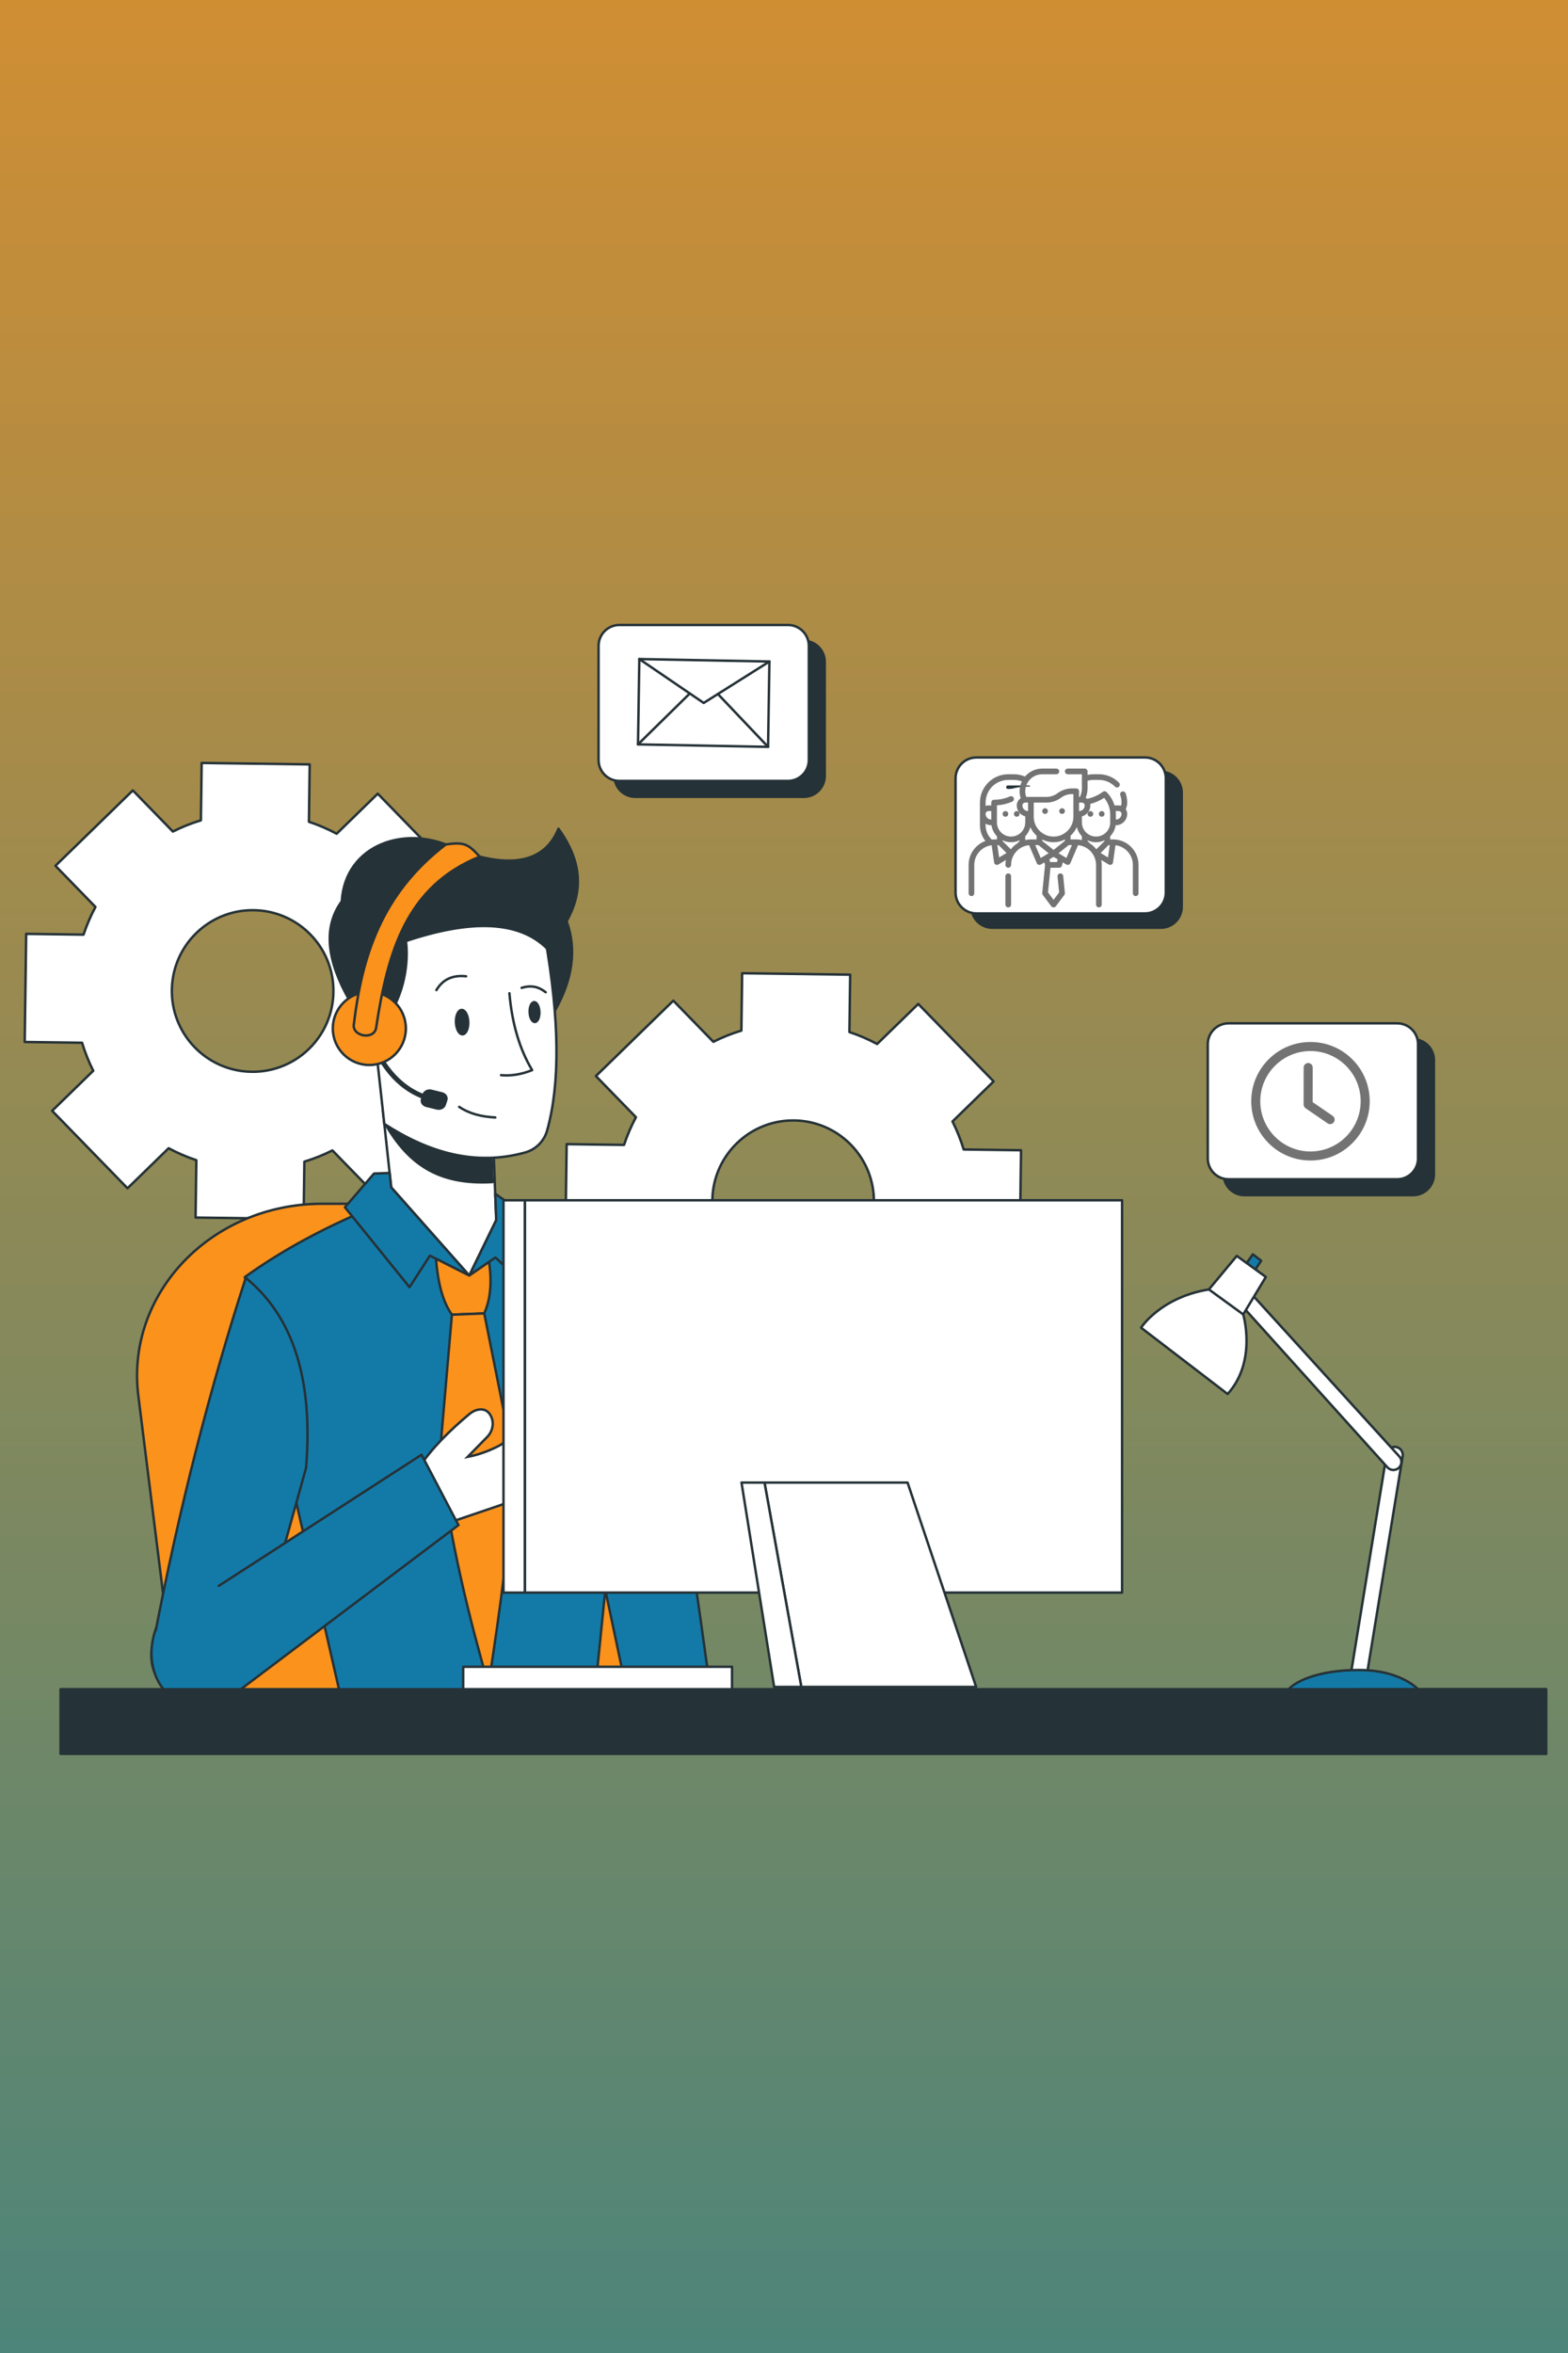 <svg xmlns="http://www.w3.org/2000/svg" xmlns:xlink="http://www.w3.org/1999/xlink" width="1280" zoomAndPan="magnify" viewBox="0 0 960 1440" height="1920" preserveAspectRatio="xMidYMid meet" version="1.0"><rect x="0" y="0" width="960" height="1440" fill="#333333" stroke="none"/><defs><linearGradient x1="0" gradientTransform="matrix(0.75, 0, 0, 0.75, 0, -0)" y1="0" x2="0" gradientUnits="userSpaceOnUse" y2="1920" id="5440cfaee5"><stop stop-opacity="1" stop-color="rgb(81.599%, 55.699%, 20%)" offset="0"/><stop stop-opacity="1" stop-color="rgb(81.398%, 55.685%, 20.108%)" offset="0.004"/><stop stop-opacity="1" stop-color="rgb(81.198%, 55.672%, 20.216%)" offset="0.008"/><stop stop-opacity="1" stop-color="rgb(80.997%, 55.658%, 20.325%)" offset="0.012"/><stop stop-opacity="1" stop-color="rgb(80.797%, 55.644%, 20.433%)" offset="0.016"/><stop stop-opacity="1" stop-color="rgb(80.595%, 55.63%, 20.541%)" offset="0.02"/><stop stop-opacity="1" stop-color="rgb(80.394%, 55.617%, 20.651%)" offset="0.023"/><stop stop-opacity="1" stop-color="rgb(80.193%, 55.603%, 20.76%)" offset="0.027"/><stop stop-opacity="1" stop-color="rgb(79.993%, 55.589%, 20.868%)" offset="0.031"/><stop stop-opacity="1" stop-color="rgb(79.791%, 55.576%, 20.976%)" offset="0.035"/><stop stop-opacity="1" stop-color="rgb(79.591%, 55.562%, 21.085%)" offset="0.039"/><stop stop-opacity="1" stop-color="rgb(79.39%, 55.548%, 21.193%)" offset="0.043"/><stop stop-opacity="1" stop-color="rgb(79.19%, 55.536%, 21.303%)" offset="0.047"/><stop stop-opacity="1" stop-color="rgb(78.989%, 55.522%, 21.411%)" offset="0.051"/><stop stop-opacity="1" stop-color="rgb(78.789%, 55.508%, 21.519%)" offset="0.055"/><stop stop-opacity="1" stop-color="rgb(78.587%, 55.495%, 21.628%)" offset="0.059"/><stop stop-opacity="1" stop-color="rgb(78.387%, 55.481%, 21.736%)" offset="0.062"/><stop stop-opacity="1" stop-color="rgb(78.186%, 55.467%, 21.844%)" offset="0.066"/><stop stop-opacity="1" stop-color="rgb(77.985%, 55.453%, 21.954%)" offset="0.07"/><stop stop-opacity="1" stop-color="rgb(77.783%, 55.44%, 22.063%)" offset="0.074"/><stop stop-opacity="1" stop-color="rgb(77.583%, 55.426%, 22.171%)" offset="0.078"/><stop stop-opacity="1" stop-color="rgb(77.382%, 55.412%, 22.279%)" offset="0.082"/><stop stop-opacity="1" stop-color="rgb(77.182%, 55.399%, 22.388%)" offset="0.086"/><stop stop-opacity="1" stop-color="rgb(76.981%, 55.385%, 22.496%)" offset="0.09"/><stop stop-opacity="1" stop-color="rgb(76.781%, 55.371%, 22.606%)" offset="0.094"/><stop stop-opacity="1" stop-color="rgb(76.579%, 55.357%, 22.714%)" offset="0.098"/><stop stop-opacity="1" stop-color="rgb(76.379%, 55.344%, 22.823%)" offset="0.102"/><stop stop-opacity="1" stop-color="rgb(76.178%, 55.33%, 22.931%)" offset="0.105"/><stop stop-opacity="1" stop-color="rgb(75.978%, 55.316%, 23.039%)" offset="0.109"/><stop stop-opacity="1" stop-color="rgb(75.777%, 55.302%, 23.148%)" offset="0.113"/><stop stop-opacity="1" stop-color="rgb(75.575%, 55.289%, 23.257%)" offset="0.117"/><stop stop-opacity="1" stop-color="rgb(75.374%, 55.275%, 23.366%)" offset="0.121"/><stop stop-opacity="1" stop-color="rgb(75.174%, 55.261%, 23.474%)" offset="0.125"/><stop stop-opacity="1" stop-color="rgb(74.973%, 55.247%, 23.582%)" offset="0.129"/><stop stop-opacity="1" stop-color="rgb(74.773%, 55.234%, 23.691%)" offset="0.133"/><stop stop-opacity="1" stop-color="rgb(74.571%, 55.22%, 23.799%)" offset="0.137"/><stop stop-opacity="1" stop-color="rgb(74.371%, 55.206%, 23.909%)" offset="0.141"/><stop stop-opacity="1" stop-color="rgb(74.17%, 55.193%, 24.017%)" offset="0.145"/><stop stop-opacity="1" stop-color="rgb(73.97%, 55.18%, 24.126%)" offset="0.148"/><stop stop-opacity="1" stop-color="rgb(73.769%, 55.167%, 24.234%)" offset="0.152"/><stop stop-opacity="1" stop-color="rgb(73.569%, 55.153%, 24.342%)" offset="0.156"/><stop stop-opacity="1" stop-color="rgb(73.367%, 55.139%, 24.451%)" offset="0.16"/><stop stop-opacity="1" stop-color="rgb(73.166%, 55.125%, 24.561%)" offset="0.164"/><stop stop-opacity="1" stop-color="rgb(72.964%, 55.112%, 24.669%)" offset="0.168"/><stop stop-opacity="1" stop-color="rgb(72.765%, 55.098%, 24.777%)" offset="0.172"/><stop stop-opacity="1" stop-color="rgb(72.563%, 55.084%, 24.886%)" offset="0.176"/><stop stop-opacity="1" stop-color="rgb(72.363%, 55.07%, 24.994%)" offset="0.18"/><stop stop-opacity="1" stop-color="rgb(72.162%, 55.057%, 25.102%)" offset="0.184"/><stop stop-opacity="1" stop-color="rgb(71.962%, 55.043%, 25.212%)" offset="0.188"/><stop stop-opacity="1" stop-color="rgb(71.761%, 55.029%, 25.32%)" offset="0.191"/><stop stop-opacity="1" stop-color="rgb(71.561%, 55.016%, 25.429%)" offset="0.195"/><stop stop-opacity="1" stop-color="rgb(71.359%, 55.002%, 25.537%)" offset="0.199"/><stop stop-opacity="1" stop-color="rgb(71.159%, 54.988%, 25.645%)" offset="0.203"/><stop stop-opacity="1" stop-color="rgb(70.958%, 54.974%, 25.754%)" offset="0.207"/><stop stop-opacity="1" stop-color="rgb(70.757%, 54.961%, 25.864%)" offset="0.211"/><stop stop-opacity="1" stop-color="rgb(70.555%, 54.947%, 25.972%)" offset="0.215"/><stop stop-opacity="1" stop-color="rgb(70.355%, 54.933%, 26.08%)" offset="0.219"/><stop stop-opacity="1" stop-color="rgb(70.154%, 54.919%, 26.189%)" offset="0.223"/><stop stop-opacity="1" stop-color="rgb(69.954%, 54.906%, 26.297%)" offset="0.227"/><stop stop-opacity="1" stop-color="rgb(69.753%, 54.892%, 26.405%)" offset="0.23"/><stop stop-opacity="1" stop-color="rgb(69.553%, 54.878%, 26.515%)" offset="0.234"/><stop stop-opacity="1" stop-color="rgb(69.351%, 54.865%, 26.624%)" offset="0.238"/><stop stop-opacity="1" stop-color="rgb(69.151%, 54.852%, 26.732%)" offset="0.242"/><stop stop-opacity="1" stop-color="rgb(68.95%, 54.839%, 26.84%)" offset="0.246"/><stop stop-opacity="1" stop-color="rgb(68.75%, 54.825%, 26.949%)" offset="0.25"/><stop stop-opacity="1" stop-color="rgb(68.549%, 54.811%, 27.057%)" offset="0.254"/><stop stop-opacity="1" stop-color="rgb(68.347%, 54.797%, 27.167%)" offset="0.258"/><stop stop-opacity="1" stop-color="rgb(68.146%, 54.784%, 27.275%)" offset="0.262"/><stop stop-opacity="1" stop-color="rgb(67.946%, 54.77%, 27.383%)" offset="0.266"/><stop stop-opacity="1" stop-color="rgb(67.744%, 54.756%, 27.492%)" offset="0.27"/><stop stop-opacity="1" stop-color="rgb(67.545%, 54.742%, 27.6%)" offset="0.273"/><stop stop-opacity="1" stop-color="rgb(67.343%, 54.729%, 27.708%)" offset="0.277"/><stop stop-opacity="1" stop-color="rgb(67.143%, 54.715%, 27.818%)" offset="0.281"/><stop stop-opacity="1" stop-color="rgb(66.942%, 54.701%, 27.927%)" offset="0.285"/><stop stop-opacity="1" stop-color="rgb(66.742%, 54.688%, 28.035%)" offset="0.289"/><stop stop-opacity="1" stop-color="rgb(66.541%, 54.674%, 28.143%)" offset="0.293"/><stop stop-opacity="1" stop-color="rgb(66.339%, 54.66%, 28.252%)" offset="0.297"/><stop stop-opacity="1" stop-color="rgb(66.138%, 54.646%, 28.36%)" offset="0.301"/><stop stop-opacity="1" stop-color="rgb(65.938%, 54.633%, 28.47%)" offset="0.305"/><stop stop-opacity="1" stop-color="rgb(65.736%, 54.619%, 28.578%)" offset="0.309"/><stop stop-opacity="1" stop-color="rgb(65.536%, 54.605%, 28.687%)" offset="0.312"/><stop stop-opacity="1" stop-color="rgb(65.335%, 54.591%, 28.795%)" offset="0.316"/><stop stop-opacity="1" stop-color="rgb(65.135%, 54.578%, 28.903%)" offset="0.32"/><stop stop-opacity="1" stop-color="rgb(64.934%, 54.564%, 29.012%)" offset="0.324"/><stop stop-opacity="1" stop-color="rgb(64.734%, 54.55%, 29.121%)" offset="0.328"/><stop stop-opacity="1" stop-color="rgb(64.532%, 54.536%, 29.23%)" offset="0.332"/><stop stop-opacity="1" stop-color="rgb(64.333%, 54.523%, 29.338%)" offset="0.336"/><stop stop-opacity="1" stop-color="rgb(64.131%, 54.509%, 29.446%)" offset="0.34"/><stop stop-opacity="1" stop-color="rgb(63.93%, 54.497%, 29.555%)" offset="0.344"/><stop stop-opacity="1" stop-color="rgb(63.728%, 54.483%, 29.663%)" offset="0.348"/><stop stop-opacity="1" stop-color="rgb(63.528%, 54.469%, 29.773%)" offset="0.352"/><stop stop-opacity="1" stop-color="rgb(63.327%, 54.456%, 29.881%)" offset="0.355"/><stop stop-opacity="1" stop-color="rgb(63.127%, 54.442%, 29.99%)" offset="0.359"/><stop stop-opacity="1" stop-color="rgb(62.926%, 54.428%, 30.098%)" offset="0.363"/><stop stop-opacity="1" stop-color="rgb(62.726%, 54.414%, 30.206%)" offset="0.367"/><stop stop-opacity="1" stop-color="rgb(62.524%, 54.401%, 30.315%)" offset="0.371"/><stop stop-opacity="1" stop-color="rgb(62.325%, 54.387%, 30.424%)" offset="0.375"/><stop stop-opacity="1" stop-color="rgb(62.123%, 54.373%, 30.533%)" offset="0.379"/><stop stop-opacity="1" stop-color="rgb(61.923%, 54.359%, 30.641%)" offset="0.383"/><stop stop-opacity="1" stop-color="rgb(61.722%, 54.346%, 30.75%)" offset="0.387"/><stop stop-opacity="1" stop-color="rgb(61.52%, 54.332%, 30.858%)" offset="0.391"/><stop stop-opacity="1" stop-color="rgb(61.319%, 54.318%, 30.966%)" offset="0.395"/><stop stop-opacity="1" stop-color="rgb(61.119%, 54.305%, 31.076%)" offset="0.398"/><stop stop-opacity="1" stop-color="rgb(60.918%, 54.291%, 31.184%)" offset="0.402"/><stop stop-opacity="1" stop-color="rgb(60.718%, 54.277%, 31.293%)" offset="0.406"/><stop stop-opacity="1" stop-color="rgb(60.516%, 54.263%, 31.401%)" offset="0.41"/><stop stop-opacity="1" stop-color="rgb(60.316%, 54.25%, 31.511%)" offset="0.414"/><stop stop-opacity="1" stop-color="rgb(60.115%, 54.236%, 31.619%)" offset="0.418"/><stop stop-opacity="1" stop-color="rgb(59.915%, 54.222%, 31.728%)" offset="0.422"/><stop stop-opacity="1" stop-color="rgb(59.714%, 54.208%, 31.836%)" offset="0.426"/><stop stop-opacity="1" stop-color="rgb(59.514%, 54.195%, 31.944%)" offset="0.43"/><stop stop-opacity="1" stop-color="rgb(59.312%, 54.181%, 32.053%)" offset="0.434"/><stop stop-opacity="1" stop-color="rgb(59.111%, 54.169%, 32.162%)" offset="0.438"/><stop stop-opacity="1" stop-color="rgb(58.91%, 54.155%, 32.271%)" offset="0.441"/><stop stop-opacity="1" stop-color="rgb(58.71%, 54.141%, 32.379%)" offset="0.445"/><stop stop-opacity="1" stop-color="rgb(58.508%, 54.128%, 32.487%)" offset="0.449"/><stop stop-opacity="1" stop-color="rgb(58.308%, 54.114%, 32.596%)" offset="0.453"/><stop stop-opacity="1" stop-color="rgb(58.107%, 54.1%, 32.704%)" offset="0.457"/><stop stop-opacity="1" stop-color="rgb(57.907%, 54.086%, 32.814%)" offset="0.461"/><stop stop-opacity="1" stop-color="rgb(57.706%, 54.073%, 32.922%)" offset="0.465"/><stop stop-opacity="1" stop-color="rgb(57.506%, 54.059%, 33.031%)" offset="0.469"/><stop stop-opacity="1" stop-color="rgb(57.304%, 54.045%, 33.139%)" offset="0.473"/><stop stop-opacity="1" stop-color="rgb(57.104%, 54.031%, 33.247%)" offset="0.477"/><stop stop-opacity="1" stop-color="rgb(56.903%, 54.018%, 33.356%)" offset="0.48"/><stop stop-opacity="1" stop-color="rgb(56.702%, 54.004%, 33.466%)" offset="0.484"/><stop stop-opacity="1" stop-color="rgb(56.5%, 53.99%, 33.574%)" offset="0.488"/><stop stop-opacity="1" stop-color="rgb(56.3%, 53.976%, 33.682%)" offset="0.492"/><stop stop-opacity="1" stop-color="rgb(56.099%, 53.963%, 33.791%)" offset="0.496"/><stop stop-opacity="1" stop-color="rgb(55.899%, 53.949%, 33.899%)" offset="0.5"/><stop stop-opacity="1" stop-color="rgb(55.698%, 53.935%, 34.007%)" offset="0.504"/><stop stop-opacity="1" stop-color="rgb(55.498%, 53.922%, 34.117%)" offset="0.508"/><stop stop-opacity="1" stop-color="rgb(55.296%, 53.908%, 34.225%)" offset="0.512"/><stop stop-opacity="1" stop-color="rgb(55.096%, 53.894%, 34.334%)" offset="0.516"/><stop stop-opacity="1" stop-color="rgb(54.895%, 53.88%, 34.442%)" offset="0.52"/><stop stop-opacity="1" stop-color="rgb(54.695%, 53.867%, 34.55%)" offset="0.523"/><stop stop-opacity="1" stop-color="rgb(54.494%, 53.853%, 34.659%)" offset="0.527"/><stop stop-opacity="1" stop-color="rgb(54.292%, 53.839%, 34.769%)" offset="0.531"/><stop stop-opacity="1" stop-color="rgb(54.091%, 53.825%, 34.877%)" offset="0.535"/><stop stop-opacity="1" stop-color="rgb(53.891%, 53.813%, 34.985%)" offset="0.539"/><stop stop-opacity="1" stop-color="rgb(53.69%, 53.799%, 35.094%)" offset="0.543"/><stop stop-opacity="1" stop-color="rgb(53.49%, 53.786%, 35.202%)" offset="0.547"/><stop stop-opacity="1" stop-color="rgb(53.288%, 53.772%, 35.31%)" offset="0.551"/><stop stop-opacity="1" stop-color="rgb(53.088%, 53.758%, 35.42%)" offset="0.555"/><stop stop-opacity="1" stop-color="rgb(52.887%, 53.745%, 35.529%)" offset="0.559"/><stop stop-opacity="1" stop-color="rgb(52.687%, 53.731%, 35.637%)" offset="0.562"/><stop stop-opacity="1" stop-color="rgb(52.486%, 53.717%, 35.745%)" offset="0.566"/><stop stop-opacity="1" stop-color="rgb(52.286%, 53.703%, 35.854%)" offset="0.57"/><stop stop-opacity="1" stop-color="rgb(52.084%, 53.69%, 35.962%)" offset="0.574"/><stop stop-opacity="1" stop-color="rgb(51.883%, 53.676%, 36.072%)" offset="0.578"/><stop stop-opacity="1" stop-color="rgb(51.682%, 53.662%, 36.18%)" offset="0.582"/><stop stop-opacity="1" stop-color="rgb(51.482%, 53.648%, 36.288%)" offset="0.586"/><stop stop-opacity="1" stop-color="rgb(51.28%, 53.635%, 36.397%)" offset="0.59"/><stop stop-opacity="1" stop-color="rgb(51.08%, 53.621%, 36.505%)" offset="0.594"/><stop stop-opacity="1" stop-color="rgb(50.879%, 53.607%, 36.613%)" offset="0.598"/><stop stop-opacity="1" stop-color="rgb(50.679%, 53.593%, 36.723%)" offset="0.602"/><stop stop-opacity="1" stop-color="rgb(50.478%, 53.58%, 36.832%)" offset="0.605"/><stop stop-opacity="1" stop-color="rgb(50.278%, 53.566%, 36.94%)" offset="0.609"/><stop stop-opacity="1" stop-color="rgb(50.076%, 53.552%, 37.048%)" offset="0.613"/><stop stop-opacity="1" stop-color="rgb(49.876%, 53.539%, 37.157%)" offset="0.617"/><stop stop-opacity="1" stop-color="rgb(49.675%, 53.525%, 37.265%)" offset="0.621"/><stop stop-opacity="1" stop-color="rgb(49.474%, 53.511%, 37.375%)" offset="0.625"/><stop stop-opacity="1" stop-color="rgb(49.272%, 53.497%, 37.483%)" offset="0.629"/><stop stop-opacity="1" stop-color="rgb(49.072%, 53.485%, 37.592%)" offset="0.633"/><stop stop-opacity="1" stop-color="rgb(48.871%, 53.471%, 37.7%)" offset="0.637"/><stop stop-opacity="1" stop-color="rgb(48.671%, 53.458%, 37.808%)" offset="0.641"/><stop stop-opacity="1" stop-color="rgb(48.47%, 53.444%, 37.917%)" offset="0.645"/><stop stop-opacity="1" stop-color="rgb(48.27%, 53.43%, 38.026%)" offset="0.648"/><stop stop-opacity="1" stop-color="rgb(48.068%, 53.416%, 38.135%)" offset="0.652"/><stop stop-opacity="1" stop-color="rgb(47.868%, 53.403%, 38.243%)" offset="0.656"/><stop stop-opacity="1" stop-color="rgb(47.667%, 53.389%, 38.351%)" offset="0.66"/><stop stop-opacity="1" stop-color="rgb(47.467%, 53.375%, 38.46%)" offset="0.664"/><stop stop-opacity="1" stop-color="rgb(47.266%, 53.362%, 38.568%)" offset="0.668"/><stop stop-opacity="1" stop-color="rgb(47.064%, 53.348%, 38.678%)" offset="0.672"/><stop stop-opacity="1" stop-color="rgb(46.863%, 53.334%, 38.786%)" offset="0.676"/><stop stop-opacity="1" stop-color="rgb(46.663%, 53.32%, 38.895%)" offset="0.68"/><stop stop-opacity="1" stop-color="rgb(46.461%, 53.307%, 39.003%)" offset="0.684"/><stop stop-opacity="1" stop-color="rgb(46.262%, 53.293%, 39.111%)" offset="0.688"/><stop stop-opacity="1" stop-color="rgb(46.06%, 53.279%, 39.22%)" offset="0.691"/><stop stop-opacity="1" stop-color="rgb(45.86%, 53.265%, 39.33%)" offset="0.695"/><stop stop-opacity="1" stop-color="rgb(45.659%, 53.252%, 39.438%)" offset="0.699"/><stop stop-opacity="1" stop-color="rgb(45.459%, 53.238%, 39.546%)" offset="0.703"/><stop stop-opacity="1" stop-color="rgb(45.258%, 53.224%, 39.655%)" offset="0.707"/><stop stop-opacity="1" stop-color="rgb(45.058%, 53.21%, 39.763%)" offset="0.711"/><stop stop-opacity="1" stop-color="rgb(44.856%, 53.197%, 39.871%)" offset="0.715"/><stop stop-opacity="1" stop-color="rgb(44.655%, 53.183%, 39.981%)" offset="0.719"/><stop stop-opacity="1" stop-color="rgb(44.453%, 53.169%, 40.089%)" offset="0.723"/><stop stop-opacity="1" stop-color="rgb(44.254%, 53.156%, 40.198%)" offset="0.727"/><stop stop-opacity="1" stop-color="rgb(44.052%, 53.142%, 40.306%)" offset="0.73"/><stop stop-opacity="1" stop-color="rgb(43.852%, 53.13%, 40.414%)" offset="0.734"/><stop stop-opacity="1" stop-color="rgb(43.651%, 53.116%, 40.523%)" offset="0.738"/><stop stop-opacity="1" stop-color="rgb(43.451%, 53.102%, 40.633%)" offset="0.742"/><stop stop-opacity="1" stop-color="rgb(43.25%, 53.088%, 40.741%)" offset="0.746"/><stop stop-opacity="1" stop-color="rgb(43.05%, 53.075%, 40.849%)" offset="0.75"/><stop stop-opacity="1" stop-color="rgb(42.848%, 53.061%, 40.958%)" offset="0.754"/><stop stop-opacity="1" stop-color="rgb(42.648%, 53.047%, 41.066%)" offset="0.758"/><stop stop-opacity="1" stop-color="rgb(42.447%, 53.033%, 41.174%)" offset="0.762"/><stop stop-opacity="1" stop-color="rgb(42.245%, 53.02%, 41.284%)" offset="0.766"/><stop stop-opacity="1" stop-color="rgb(42.044%, 53.006%, 41.393%)" offset="0.77"/><stop stop-opacity="1" stop-color="rgb(41.844%, 52.992%, 41.501%)" offset="0.773"/><stop stop-opacity="1" stop-color="rgb(41.643%, 52.979%, 41.609%)" offset="0.777"/><stop stop-opacity="1" stop-color="rgb(41.443%, 52.965%, 41.718%)" offset="0.781"/><stop stop-opacity="1" stop-color="rgb(41.241%, 52.951%, 41.826%)" offset="0.785"/><stop stop-opacity="1" stop-color="rgb(41.042%, 52.937%, 41.936%)" offset="0.789"/><stop stop-opacity="1" stop-color="rgb(40.84%, 52.924%, 42.044%)" offset="0.793"/><stop stop-opacity="1" stop-color="rgb(40.64%, 52.91%, 42.152%)" offset="0.797"/><stop stop-opacity="1" stop-color="rgb(40.439%, 52.896%, 42.261%)" offset="0.801"/><stop stop-opacity="1" stop-color="rgb(40.239%, 52.882%, 42.369%)" offset="0.805"/><stop stop-opacity="1" stop-color="rgb(40.038%, 52.869%, 42.477%)" offset="0.809"/><stop stop-opacity="1" stop-color="rgb(39.836%, 52.855%, 42.587%)" offset="0.812"/><stop stop-opacity="1" stop-color="rgb(39.635%, 52.841%, 42.696%)" offset="0.816"/><stop stop-opacity="1" stop-color="rgb(39.435%, 52.827%, 42.804%)" offset="0.82"/><stop stop-opacity="1" stop-color="rgb(39.233%, 52.814%, 42.912%)" offset="0.824"/><stop stop-opacity="1" stop-color="rgb(39.034%, 52.802%, 43.021%)" offset="0.828"/><stop stop-opacity="1" stop-color="rgb(38.832%, 52.788%, 43.129%)" offset="0.832"/><stop stop-opacity="1" stop-color="rgb(38.632%, 52.774%, 43.239%)" offset="0.836"/><stop stop-opacity="1" stop-color="rgb(38.431%, 52.76%, 43.347%)" offset="0.84"/><stop stop-opacity="1" stop-color="rgb(38.231%, 52.747%, 43.456%)" offset="0.844"/><stop stop-opacity="1" stop-color="rgb(38.029%, 52.733%, 43.564%)" offset="0.848"/><stop stop-opacity="1" stop-color="rgb(37.83%, 52.719%, 43.672%)" offset="0.852"/><stop stop-opacity="1" stop-color="rgb(37.628%, 52.705%, 43.781%)" offset="0.855"/><stop stop-opacity="1" stop-color="rgb(37.427%, 52.692%, 43.89%)" offset="0.859"/><stop stop-opacity="1" stop-color="rgb(37.225%, 52.678%, 43.999%)" offset="0.863"/><stop stop-opacity="1" stop-color="rgb(37.025%, 52.664%, 44.107%)" offset="0.867"/><stop stop-opacity="1" stop-color="rgb(36.824%, 52.65%, 44.215%)" offset="0.871"/><stop stop-opacity="1" stop-color="rgb(36.624%, 52.637%, 44.324%)" offset="0.875"/><stop stop-opacity="1" stop-color="rgb(36.423%, 52.623%, 44.432%)" offset="0.879"/><stop stop-opacity="1" stop-color="rgb(36.223%, 52.609%, 44.542%)" offset="0.883"/><stop stop-opacity="1" stop-color="rgb(36.021%, 52.596%, 44.65%)" offset="0.887"/><stop stop-opacity="1" stop-color="rgb(35.822%, 52.582%, 44.759%)" offset="0.891"/><stop stop-opacity="1" stop-color="rgb(35.62%, 52.568%, 44.867%)" offset="0.895"/><stop stop-opacity="1" stop-color="rgb(35.42%, 52.554%, 44.975%)" offset="0.898"/><stop stop-opacity="1" stop-color="rgb(35.219%, 52.541%, 45.084%)" offset="0.902"/><stop stop-opacity="1" stop-color="rgb(35.017%, 52.527%, 45.193%)" offset="0.906"/><stop stop-opacity="1" stop-color="rgb(34.816%, 52.513%, 45.302%)" offset="0.91"/><stop stop-opacity="1" stop-color="rgb(34.616%, 52.499%, 45.41%)" offset="0.914"/><stop stop-opacity="1" stop-color="rgb(34.415%, 52.486%, 45.518%)" offset="0.918"/><stop stop-opacity="1" stop-color="rgb(34.215%, 52.472%, 45.627%)" offset="0.922"/><stop stop-opacity="1" stop-color="rgb(34.013%, 52.458%, 45.735%)" offset="0.926"/><stop stop-opacity="1" stop-color="rgb(33.813%, 52.446%, 45.845%)" offset="0.93"/><stop stop-opacity="1" stop-color="rgb(33.612%, 52.432%, 45.953%)" offset="0.934"/><stop stop-opacity="1" stop-color="rgb(33.412%, 52.419%, 46.062%)" offset="0.938"/><stop stop-opacity="1" stop-color="rgb(33.211%, 52.405%, 46.17%)" offset="0.941"/><stop stop-opacity="1" stop-color="rgb(33.011%, 52.391%, 46.278%)" offset="0.945"/><stop stop-opacity="1" stop-color="rgb(32.809%, 52.377%, 46.387%)" offset="0.949"/><stop stop-opacity="1" stop-color="rgb(32.608%, 52.364%, 46.497%)" offset="0.953"/><stop stop-opacity="1" stop-color="rgb(32.407%, 52.35%, 46.605%)" offset="0.957"/><stop stop-opacity="1" stop-color="rgb(32.207%, 52.336%, 46.713%)" offset="0.961"/><stop stop-opacity="1" stop-color="rgb(32.005%, 52.322%, 46.822%)" offset="0.965"/><stop stop-opacity="1" stop-color="rgb(31.805%, 52.309%, 46.93%)" offset="0.969"/><stop stop-opacity="1" stop-color="rgb(31.604%, 52.295%, 47.038%)" offset="0.973"/><stop stop-opacity="1" stop-color="rgb(31.404%, 52.281%, 47.148%)" offset="0.977"/><stop stop-opacity="1" stop-color="rgb(31.203%, 52.267%, 47.256%)" offset="0.98"/><stop stop-opacity="1" stop-color="rgb(31.003%, 52.254%, 47.365%)" offset="0.984"/><stop stop-opacity="1" stop-color="rgb(30.801%, 52.24%, 47.473%)" offset="0.988"/><stop stop-opacity="1" stop-color="rgb(30.602%, 52.226%, 47.581%)" offset="0.992"/><stop stop-opacity="1" stop-color="rgb(30.4%, 52.213%, 47.69%)" offset="0.996"/><stop stop-opacity="1" stop-color="rgb(30.199%, 52.199%, 47.8%)" offset="1"/></linearGradient><clipPath id="bb752db2ec"><path d="M 593 481.332 L 707.359 481.332 L 707.359 554.43 L 593 554.43 Z M 593 481.332 " clip-rule="nonzero"/></clipPath><clipPath id="4e8a227eb8"><path d="M 629.551 481.332 L 670.812 481.332 C 690.996 481.332 707.359 497.695 707.359 517.879 C 707.359 538.066 690.996 554.43 670.812 554.43 L 629.551 554.43 C 609.363 554.43 593 538.066 593 517.879 C 593 497.695 609.363 481.332 629.551 481.332 Z M 629.551 481.332 " clip-rule="nonzero"/></clipPath><clipPath id="f96833c9a7"><path d="M 593 470.359 L 697 470.359 L 697 555.691 L 593 555.691 Z M 593 470.359 " clip-rule="nonzero"/></clipPath><clipPath id="7abb211d80"><path d="M 615 534 L 620 534 L 620 555.691 L 615 555.691 Z M 615 534 " clip-rule="nonzero"/></clipPath><clipPath id="780372ad25"><path d="M 759.824 641.637 L 847.645 641.637 L 847.645 708.121 L 759.824 708.121 Z M 759.824 641.637 " clip-rule="nonzero"/></clipPath><clipPath id="8a845d8457"><path d="M 793.066 641.637 L 814.402 641.637 C 823.219 641.637 831.672 645.137 837.906 651.371 C 844.141 657.605 847.645 666.062 847.645 674.879 C 847.645 683.695 844.141 692.152 837.906 698.387 C 831.672 704.621 823.219 708.121 814.402 708.121 L 793.066 708.121 C 784.25 708.121 775.797 704.621 769.562 698.387 C 763.328 692.152 759.824 683.695 759.824 674.879 C 759.824 666.062 763.328 657.605 769.562 651.371 C 775.797 645.137 784.25 641.637 793.066 641.637 Z M 793.066 641.637 " clip-rule="nonzero"/></clipPath><clipPath id="2e01ab54da"><path d="M 766.066 637.684 L 838.957 637.684 L 838.957 710.574 L 766.066 710.574 Z M 766.066 637.684 " clip-rule="nonzero"/></clipPath></defs><rect x="-96" fill="url(#5440cfaee5)" width="1152" y="-144" height="1728"/><path stroke-linecap="round" transform="matrix(0.746, 0.01, -0.01, 0.746, 485.585, 735.144)" fill-opacity="1" fill="#ffffff" fill-rule="nonzero" stroke-linejoin="round" d="M 186.453 44.339 C 186.453 44.339 186.455 -44.334 186.455 -44.334 C 186.455 -44.334 139.387 -44.336 139.387 -44.336 C 136.864 -52.268 133.685 -59.913 129.903 -67.201 C 129.903 -67.201 163.202 -100.497 163.202 -100.497 C 163.202 -100.497 100.504 -163.192 100.504 -163.192 C 100.504 -163.192 67.205 -129.896 67.205 -129.896 C 59.924 -133.691 52.278 -136.875 44.327 -139.394 C 44.327 -139.394 44.329 -186.462 44.329 -186.462 C 44.329 -186.462 -44.328 -186.464 -44.328 -186.464 C -44.328 -186.464 -44.325 -139.396 -44.325 -139.396 C -52.278 -136.873 -59.924 -133.694 -67.205 -129.896 C -67.205 -129.896 -100.507 -163.195 -100.507 -163.195 C -100.507 -163.195 -163.202 -100.497 -163.202 -100.497 C -163.202 -100.497 -129.901 -67.198 -129.901 -67.198 C -133.681 -59.912 -136.864 -52.272 -139.384 -44.336 C -139.384 -44.336 -186.456 -44.338 -186.456 -44.338 C -186.456 -44.338 -186.453 44.335 -186.453 44.335 C -186.453 44.335 -139.385 44.337 -139.385 44.337 C -136.867 52.269 -133.699 59.915 -129.901 67.197 C -129.901 67.197 -163.2 100.498 -163.2 100.498 C -163.2 100.498 -100.508 163.193 -100.508 163.193 C -100.508 163.193 -67.209 129.897 -67.209 129.897 C -59.922 133.693 -52.276 136.876 -44.325 139.395 C -44.325 139.395 -44.327 186.463 -44.327 186.463 C -44.327 186.463 44.33 186.465 44.33 186.465 C 44.33 186.465 44.327 139.392 44.327 139.392 C 52.28 136.874 59.92 133.69 67.207 129.897 C 67.207 129.897 100.503 163.191 100.503 163.191 C 100.503 163.191 163.199 100.499 163.199 100.499 C 163.199 100.499 129.902 67.2 129.902 67.2 C 133.698 59.913 136.866 52.268 139.385 44.338 C 139.385 44.338 186.453 44.339 186.453 44.339 Z M 66.202 3.496 C 65.386 19.175 59.12 33.391 49.283 44.339 C 47.713 46.072 46.065 47.727 44.331 49.289 C 33.384 59.131 19.148 65.376 3.491 66.194 C 2.334 66.246 1.177 66.282 -0.001 66.282 C -1.174 66.281 -2.332 66.244 -3.49 66.196 C -19.153 65.375 -33.379 59.131 -44.327 49.293 C -46.065 47.724 -47.715 46.075 -49.283 44.336 C -59.124 33.389 -65.385 19.175 -66.203 3.496 C -66.255 2.339 -66.286 1.183 -66.29 0.01 C -66.29 -1.163 -66.253 -2.326 -66.2 -3.5 C -65.384 -19.174 -59.124 -33.39 -49.281 -44.338 C -47.717 -46.07 -46.063 -47.726 -44.329 -49.288 C -33.382 -59.13 -19.152 -65.38 -3.489 -66.193 C -2.333 -66.245 -1.176 -66.281 0.003 -66.28 C 1.176 -66.28 2.333 -66.243 3.491 -66.195 C 19.149 -65.379 33.381 -59.129 44.328 -49.291 C 46.067 -47.722 47.717 -46.073 49.284 -44.334 C 59.121 -33.393 65.387 -19.179 66.205 -3.5 C 66.257 -2.322 66.288 -1.166 66.287 0.007 C 66.287 1.18 66.255 2.343 66.202 3.496 Z M 66.202 3.496 " stroke="#253237" stroke-width="2" stroke-opacity="1" stroke-miterlimit="4"/><path stroke-linecap="round" transform="matrix(0.746, 0.01, -0.01, 0.746, 154.676, 606.466)" fill-opacity="1" fill="#ffffff" fill-rule="nonzero" stroke-linejoin="round" d="M 186.457 44.337 C 186.457 44.337 186.454 -44.337 186.454 -44.337 C 186.454 -44.337 139.386 -44.338 139.386 -44.338 C 136.868 -52.27 133.684 -59.911 129.907 -67.198 C 129.907 -67.198 163.201 -100.494 163.201 -100.494 C 163.201 -100.494 100.503 -163.195 100.503 -163.195 C 100.503 -163.195 67.209 -129.893 67.209 -129.893 C 59.922 -133.694 52.277 -136.877 44.331 -139.392 C 44.331 -139.392 44.328 -186.465 44.328 -186.465 C 44.328 -186.465 -44.329 -186.467 -44.329 -186.467 C -44.329 -186.467 -44.326 -139.394 -44.326 -139.394 C -52.279 -136.876 -59.92 -133.691 -67.206 -129.893 C -67.206 -129.893 -100.503 -163.192 -100.503 -163.192 C -100.503 -163.192 -163.198 -100.495 -163.198 -100.495 C -163.198 -100.495 -129.902 -67.201 -129.902 -67.201 C -133.682 -59.914 -136.865 -52.269 -139.385 -44.334 C -139.385 -44.334 -186.452 -44.336 -186.452 -44.336 C -186.452 -44.336 -186.454 44.337 -186.454 44.337 C -186.454 44.337 -139.386 44.339 -139.386 44.339 C -136.863 52.271 -133.7 59.912 -129.902 67.199 C -129.902 67.199 -163.201 100.495 -163.201 100.495 C -163.201 100.495 -100.503 163.191 -100.503 163.191 C -100.503 163.191 -67.204 129.894 -67.204 129.894 C -59.923 133.69 -52.277 136.873 -44.327 139.393 C -44.327 139.393 -44.328 186.465 -44.328 186.465 C -44.328 186.465 44.329 186.462 44.329 186.462 C 44.329 186.462 44.331 139.395 44.331 139.395 C 52.279 136.877 59.924 133.692 67.206 129.894 C 67.206 129.894 100.508 163.193 100.508 163.193 C 100.508 163.193 163.203 100.496 163.203 100.496 C 163.203 100.496 129.907 67.197 129.907 67.197 C 133.702 59.915 136.865 52.27 139.384 44.335 C 139.384 44.335 186.457 44.337 186.457 44.337 Z M 66.206 3.499 C 65.385 19.178 59.119 33.393 49.282 44.336 C 47.718 46.074 46.063 47.724 44.33 49.292 C 33.383 59.128 19.153 65.379 3.49 66.197 C 2.333 66.248 1.176 66.279 0.003 66.279 C -1.175 66.279 -2.333 66.247 -3.491 66.194 C -19.149 65.377 -33.38 59.128 -44.328 49.29 C -46.066 47.726 -47.716 46.072 -49.278 44.338 C -59.12 33.391 -65.386 19.177 -66.204 3.499 C -66.251 2.342 -66.287 1.185 -66.286 0.007 C -66.286 -1.166 -66.254 -2.324 -66.201 -3.498 C -65.385 -19.177 -59.12 -33.393 -49.282 -44.335 C -47.713 -46.073 -46.064 -47.723 -44.325 -49.291 C -33.383 -59.127 -19.148 -65.378 -3.49 -66.196 C -2.328 -66.247 -1.172 -66.278 0.002 -66.278 C 1.175 -66.278 2.332 -66.246 3.49 -66.193 C 19.153 -65.377 33.385 -59.132 44.327 -49.289 C 46.066 -47.725 47.716 -46.071 49.283 -44.337 C 59.12 -33.39 65.386 -19.176 66.204 -3.498 C 66.256 -2.325 66.286 -1.168 66.291 0.01 C 66.291 1.183 66.254 2.341 66.206 3.499 Z M 66.206 3.499 " stroke="#253237" stroke-width="2" stroke-opacity="1" stroke-miterlimit="4"/><path stroke-linecap="butt" transform="matrix(0.746, 0, 0, 0.746, 440.568, 439.93)" fill-opacity="1" fill="#253237" fill-rule="nonzero" stroke-linejoin="miter" d="M 69.174 63.961 C 69.174 63.961 -69.173 63.961 -69.173 63.961 C -78.624 63.961 -86.28 56.305 -86.28 46.854 C -86.28 46.854 -86.28 -46.854 -86.28 -46.854 C -86.28 -56.3 -78.624 -63.961 -69.173 -63.961 C -69.173 -63.961 69.174 -63.961 69.174 -63.961 C 78.626 -63.961 86.281 -56.3 86.281 -46.854 C 86.281 -46.854 86.281 46.854 86.281 46.854 C 86.281 56.305 78.626 63.961 69.174 63.961 Z M 69.174 63.961 " stroke="#253237" stroke-width="2" stroke-opacity="1" stroke-miterlimit="10"/><path stroke-linecap="butt" transform="matrix(0.746, 0, 0, 0.746, 430.834, 430.196)" fill-opacity="1" fill="#ffffff" fill-rule="nonzero" stroke-linejoin="miter" d="M 69.174 63.96 C 69.174 63.96 -69.174 63.96 -69.174 63.96 C -78.625 63.96 -86.28 56.304 -86.28 46.858 C -86.28 46.858 -86.28 -46.855 -86.28 -46.855 C -86.28 -56.301 -78.625 -63.962 -69.174 -63.962 C -69.174 -63.962 69.174 -63.962 69.174 -63.962 C 78.625 -63.962 86.28 -56.301 86.28 -46.855 C 86.28 -46.855 86.28 46.858 86.28 46.858 C 86.28 56.304 78.625 63.96 69.174 63.96 Z M 69.174 63.96 " stroke="#253237" stroke-width="2" stroke-opacity="1" stroke-miterlimit="10"/><path stroke-linecap="round" transform="matrix(0.746, 0, 0, 0.746, 430.835, 430.196)" fill="none" stroke-linejoin="round" d="M 52.825 36.019 C 52.825 36.019 -53.921 33.988 -53.921 33.988 C -53.921 33.988 -52.827 -36.016 -52.827 -36.016 C -52.827 -36.016 53.925 -33.984 53.925 -33.984 C 53.925 -33.984 52.825 36.019 52.825 36.019 Z M 52.825 36.019 " stroke="#253237" stroke-width="2" stroke-opacity="1" stroke-miterlimit="4"/><path stroke-linecap="round" transform="matrix(0.746, 0, 0, 0.746, 431.242, 416.761)" fill="none" stroke-linejoin="round" d="M -53.373 -18.007 C -53.373 -18.007 -0.55 18.008 -0.55 18.008 C -0.55 18.008 53.373 -15.975 53.373 -15.975 " stroke="#253237" stroke-width="2" stroke-opacity="1" stroke-miterlimit="4"/><path stroke-linecap="round" transform="matrix(0.746, 0, 0, 0.746, 406.467, 439.972)" fill="none" stroke-linejoin="round" d="M -21.256 20.884 C -21.256 20.884 21.257 -20.881 21.257 -20.881 " stroke="#253237" stroke-width="2" stroke-opacity="1" stroke-miterlimit="4"/><path stroke-linecap="round" transform="matrix(0.746, 0, 0, 0.746, 454.882, 440.894)" fill="none" stroke-linejoin="round" d="M 20.59 21.679 C 20.59 21.679 -20.593 -21.677 -20.593 -21.677 " stroke="#253237" stroke-width="2" stroke-opacity="1" stroke-miterlimit="4"/><path stroke-linecap="butt" transform="matrix(0.746, 0, 0, 0.746, 659.133, 520.04)" fill-opacity="1" fill="#253237" fill-rule="nonzero" stroke-linejoin="miter" d="M 69.176 63.964 C 69.176 63.964 -69.177 63.964 -69.177 63.964 C -78.623 63.964 -86.284 56.304 -86.284 46.857 C -86.284 46.857 -86.284 -46.856 -86.284 -46.856 C -86.284 -56.302 -78.623 -63.963 -69.177 -63.963 C -69.177 -63.963 69.176 -63.963 69.176 -63.963 C 78.622 -63.963 86.282 -56.302 86.282 -46.856 C 86.282 -46.856 86.282 46.857 86.282 46.857 C 86.282 56.304 78.622 63.964 69.176 63.964 Z M 69.176 63.964 " stroke="#253237" stroke-width="2" stroke-opacity="1" stroke-miterlimit="10"/><path stroke-linecap="butt" transform="matrix(0.746, 0, 0, 0.746, 649.399, 511.28)" fill-opacity="1" fill="#ffffff" fill-rule="nonzero" stroke-linejoin="miter" d="M 69.175 63.962 C 69.175 63.962 -69.178 63.962 -69.178 63.962 C -78.624 63.962 -86.284 56.302 -86.284 46.856 C -86.284 46.856 -86.284 -46.858 -86.284 -46.858 C -86.284 -56.304 -78.624 -63.959 -69.178 -63.959 C -69.178 -63.959 69.175 -63.959 69.175 -63.959 C 78.626 -63.959 86.282 -56.304 86.282 -46.858 C 86.282 -46.858 86.282 46.856 86.282 46.856 C 86.282 56.302 78.626 63.962 69.175 63.962 Z M 69.175 63.962 " stroke="#253237" stroke-width="2" stroke-opacity="1" stroke-miterlimit="10"/><path fill="#253237" d="M 676.75 518.113 C 676.75 518.113 635.039 518.113 635.039 518.113 C 634.445 518.113 633.965 517.641 633.965 517.051 C 633.965 516.461 634.445 515.984 635.039 515.984 C 635.039 515.984 675.848 515.984 675.848 515.984 C 675.848 515.984 680.445 490.238 680.445 490.238 C 680.445 490.238 631.109 490.238 631.109 490.238 C 630.516 490.238 630.035 489.762 630.035 489.176 C 630.035 488.586 630.516 488.109 631.109 488.109 C 631.109 488.109 681.73 488.109 681.73 488.109 C 682.047 488.109 682.348 488.25 682.555 488.488 C 682.758 488.73 682.844 489.051 682.789 489.359 C 682.789 489.359 677.809 517.238 677.809 517.238 C 677.719 517.746 677.27 518.113 676.75 518.113 Z M 676.75 518.113 " fill-opacity="1" fill-rule="nonzero"/><path fill="#253237" d="M 675.367 527.867 C 675.367 527.867 675.363 527.867 675.363 527.867 C 675.363 527.867 635.641 527.734 635.641 527.734 C 635.102 527.73 634.648 527.332 634.578 526.805 C 634.578 526.805 628.883 482.816 628.883 482.816 C 628.883 482.816 617.07 482.816 617.07 482.816 C 616.477 482.816 615.996 482.344 615.996 481.754 C 615.996 481.164 616.477 480.688 617.07 480.688 C 617.07 480.688 629.828 480.688 629.828 480.688 C 630.367 480.688 630.824 481.086 630.895 481.617 C 630.895 481.617 636.594 525.605 636.594 525.605 C 636.594 525.605 675.371 525.738 675.371 525.738 C 675.965 525.742 676.445 526.219 676.441 526.809 C 676.441 527.395 675.961 527.867 675.367 527.867 Z M 675.367 527.867 " fill-opacity="1" fill-rule="nonzero"/><path fill="#253237" d="M 642.125 541.871 C 638.809 541.871 636.105 539.195 636.105 535.906 C 636.105 532.621 638.809 529.945 642.125 529.945 C 645.445 529.945 648.145 532.621 648.145 535.906 C 648.145 539.195 645.445 541.871 642.125 541.871 Z M 642.125 532.074 C 639.992 532.074 638.254 533.793 638.254 535.906 C 638.254 538.023 639.992 539.742 642.125 539.742 C 644.262 539.742 645.996 538.023 645.996 535.906 C 645.996 533.793 644.262 532.074 642.125 532.074 Z M 642.125 532.074 " fill-opacity="1" fill-rule="nonzero"/><path fill="#253237" d="M 669.543 541.871 C 666.223 541.871 663.523 539.195 663.523 535.906 C 663.523 532.621 666.223 529.945 669.543 529.945 C 672.859 529.945 675.562 532.621 675.562 535.906 C 675.562 539.195 672.859 541.871 669.543 541.871 Z M 669.543 532.074 C 667.406 532.074 665.672 533.793 665.672 535.906 C 665.672 538.023 667.406 539.742 669.543 539.742 C 671.676 539.742 673.414 538.023 673.414 535.906 C 673.414 533.793 671.676 532.074 669.543 532.074 Z M 669.543 532.074 " fill-opacity="1" fill-rule="nonzero"/><path fill="#253237" d="M 647.918 518.113 C 647.355 518.113 646.883 517.68 646.848 517.117 C 646.848 517.117 645.148 490.141 645.148 490.141 C 645.113 489.551 645.562 489.047 646.156 489.012 C 646.797 488.988 647.258 489.422 647.297 490.008 C 647.297 490.008 648.992 516.984 648.992 516.984 C 649.027 517.57 648.578 518.078 647.984 518.113 C 647.961 518.113 647.941 518.113 647.918 518.113 Z M 647.918 518.113 " fill-opacity="1" fill-rule="nonzero"/><path fill="#253237" d="M 663.168 518.113 C 663.148 518.113 663.129 518.113 663.105 518.113 C 662.516 518.082 662.062 517.578 662.094 516.992 C 662.094 516.992 663.617 490.016 663.617 490.016 C 663.652 489.43 664.105 488.988 664.75 489.012 C 665.344 489.043 665.797 489.543 665.762 490.133 C 665.762 490.133 664.242 517.109 664.242 517.109 C 664.211 517.676 663.734 518.113 663.168 518.113 Z M 663.168 518.113 " fill-opacity="1" fill-rule="nonzero"/><path fill="#253237" d="M 632.652 504.625 C 632.062 504.625 631.586 504.156 631.578 503.574 C 631.57 502.984 632.047 502.504 632.641 502.496 C 632.641 502.496 679.227 502.047 679.227 502.047 C 679.914 502.035 680.309 502.516 680.312 503.102 C 680.32 503.691 679.844 504.172 679.25 504.176 C 679.25 504.176 632.664 504.625 632.664 504.625 C 632.664 504.625 632.652 504.625 632.652 504.625 Z M 632.652 504.625 " fill-opacity="1" fill-rule="nonzero"/><path stroke-linecap="butt" transform="matrix(0.746, 0, 0, 0.746, 813.546, 683.71)" fill-opacity="1" fill="#253237" fill-rule="nonzero" stroke-linejoin="miter" d="M 69.177 63.963 C 69.177 63.963 -69.176 63.963 -69.176 63.963 C -78.622 63.963 -86.282 56.302 -86.282 46.856 C -86.282 46.856 -86.282 -46.858 -86.282 -46.858 C -86.282 -56.304 -78.622 -63.964 -69.176 -63.964 C -69.176 -63.964 69.177 -63.964 69.177 -63.964 C 78.623 -63.964 86.284 -56.304 86.284 -46.858 C 86.284 -46.858 86.284 46.856 86.284 46.856 C 86.284 56.302 78.623 63.963 69.177 63.963 Z M 69.177 63.963 " stroke="#253237" stroke-width="2" stroke-opacity="1" stroke-miterlimit="10"/><path stroke-linecap="butt" transform="matrix(0.746, 0, 0, 0.746, 803.813, 673.976)" fill-opacity="1" fill="#ffffff" fill-rule="nonzero" stroke-linejoin="miter" d="M 69.176 63.962 C 69.176 63.962 -69.176 63.962 -69.176 63.962 C -78.622 63.962 -86.283 56.301 -86.283 46.855 C -86.283 46.855 -86.283 -46.858 -86.283 -46.858 C -86.283 -56.304 -78.622 -63.96 -69.176 -63.96 C -69.176 -63.96 69.176 -63.96 69.176 -63.96 C 78.622 -63.96 86.283 -56.304 86.283 -46.858 C 86.283 -46.858 86.283 46.855 86.283 46.855 C 86.283 56.301 78.622 63.962 69.176 63.962 Z M 69.176 63.962 " stroke="#253237" stroke-width="2" stroke-opacity="1" stroke-miterlimit="10"/><path stroke-linecap="round" transform="matrix(0.746, 0, 0, 0.746, 803.813, 673.976)" fill="none" stroke-linejoin="round" d="M 41.309 0.001 C 41.309 22.815 22.814 41.31 -0 41.31 C -22.814 41.31 -41.309 22.815 -41.309 0.001 C -41.309 -22.813 -22.814 -41.308 -0 -41.308 C 22.814 -41.308 41.309 -22.813 41.309 0.001 Z M 41.309 0.001 " stroke="#253237" stroke-width="2" stroke-opacity="1" stroke-miterlimit="4"/><path stroke-linecap="round" transform="matrix(0.746, 0, 0, 0.746, 803.724, 673.976)" fill="none" stroke-linejoin="round" d="M 0.444 -41.308 C 29.316 -41.308 29.316 41.31 0.444 41.31 C -29.314 41.31 -29.314 -41.308 0.444 -41.308 Z M 0.444 -41.308 " stroke="#253237" stroke-width="2" stroke-opacity="1" stroke-miterlimit="4"/><path stroke-linecap="round" transform="matrix(0.746, 0, 0, 0.746, 735.716, 622.53)" fill="none" stroke-linejoin="round" d="M 91.606 27.654 C 91.606 27.654 91.606 110.272 91.606 110.272 " stroke="#253237" stroke-width="2" stroke-opacity="1" stroke-miterlimit="4"/><path stroke-linecap="round" transform="matrix(0.746, 0, 0, 0.746, 735.716, 622.53)" fill="none" stroke-linejoin="round" d="M 49.973 68.963 C 49.973 68.963 132.591 68.963 132.591 68.963 " stroke="#253237" stroke-width="2" stroke-opacity="1" stroke-miterlimit="4"/><path stroke-linecap="round" transform="matrix(0.746, -0, 0, 0.746, 238.014, 901.956)" fill-opacity="1" fill="#fb921c" fill-rule="nonzero" stroke-linejoin="round" d="M 214.791 -41.018 C 214.791 -41.018 208.012 176.694 208.012 176.694 C 208.012 176.694 206.359 220.725 206.359 220.725 C 206.359 220.725 206.338 221.537 206.338 221.537 C 206.338 221.537 206.16 220.725 206.16 220.725 C 206.16 220.725 -158.776 196.763 -158.776 196.763 C -158.776 196.763 -175.402 176.694 -175.402 176.694 C -175.402 176.694 -205.54 -64.143 -205.54 -64.143 C -216.032 -147.967 -145.542 -221.533 -54.75 -221.535 C -54.75 -221.535 26.092 -221.534 26.092 -221.534 C 89.608 -221.537 145.63 -192.422 179.819 -147.933 C 202.899 -117.904 216.03 -80.855 214.791 -41.018 Z M 214.791 -41.018 " stroke="#253237" stroke-width="2" stroke-opacity="1" stroke-miterlimit="4"/><path stroke-linecap="round" transform="matrix(0.746, -0, 0, 0.746, 394.597, 921.917)" fill-opacity="1" fill="#137aa8" fill-rule="nonzero" stroke-linejoin="round" d="M 61.2 193.923 C 61.2 193.923 -3.531 193.926 -3.531 193.926 C -3.531 193.926 -3.552 194.737 -3.552 194.737 C -3.552 194.737 -3.73 193.926 -3.73 193.926 C -3.73 193.926 -14.942 149.897 -14.942 149.897 C -14.942 149.897 -59.282 -59.756 -59.282 -59.756 C -61.2 -101.553 -49.98 -147.744 -30.071 -174.733 C -23.273 -183.953 -15.459 -190.937 -6.808 -194.736 C 13.188 -134.767 33.55 1.323 53.972 149.895 C 56.377 167.427 58.79 176.135 61.2 193.923 Z M 61.2 193.923 " stroke="#253237" stroke-width="2" stroke-opacity="1" stroke-miterlimit="4"/><path stroke-linecap="round" transform="matrix(0.746, -0, 0, 0.746, 270.139, 897.507)" fill-opacity="1" fill="#137aa8" fill-rule="nonzero" stroke-linejoin="round" d="M 161.212 -162.028 C 130.348 -179.398 100.217 -194.39 71.534 -204.68 C 71.534 -204.68 -61.471 -210.357 -61.471 -210.357 C -96.127 -195.63 -129.669 -178.069 -161.212 -155.423 C -161.212 -155.423 -79.494 201.952 -79.494 201.952 C 9.923 210.354 81.189 208.374 125.586 191.019 C 125.586 191.019 161.212 -162.028 161.212 -162.028 Z M 161.212 -162.028 " stroke="#253237" stroke-width="2" stroke-opacity="1" stroke-miterlimit="4"/><path stroke-linecap="butt" transform="matrix(0.746, -0, 0, 0.746, 269.18, 730.731)" fill-opacity="1" fill="#ffffff" fill-rule="nonzero" stroke-linejoin="miter" d="M -46.432 -66.873 C -46.432 -66.873 -39.784 -5.466 -39.784 -5.466 C -39.784 -5.466 24.303 66.871 24.303 66.871 C 24.303 66.871 46.43 21.398 46.43 21.398 C 46.43 21.398 44.133 -38.002 44.133 -38.002 C 44.133 -38.002 -46.432 -66.873 -46.432 -66.873 Z M -46.432 -66.873 " stroke="#253237" stroke-width="2" stroke-opacity="1" stroke-miterlimit="10"/><path stroke-linecap="round" transform="matrix(0.746, -0, 0, 0.746, 249.245, 752.797)" fill-opacity="1" fill="#137aa8" fill-rule="nonzero" stroke-linejoin="round" d="M 51.032 37.298 C 51.032 37.298 18.702 20.97 18.702 20.97 C 18.702 20.97 1.977 46.854 1.977 46.854 C 1.977 46.854 -51.032 -18.699 -51.032 -18.699 C -51.032 -18.699 -27.165 -46.357 -27.165 -46.357 C -27.165 -46.357 -14.336 -46.857 -14.336 -46.857 C -14.336 -46.857 -13.055 -35.039 -13.055 -35.039 C -13.055 -35.039 51.032 37.298 51.032 37.298 Z M 51.032 37.298 " stroke="#253237" stroke-width="2" stroke-opacity="1" stroke-miterlimit="4"/><path stroke-linecap="round" transform="matrix(0.746, -0, 0, 0.746, 305.394, 758.895)" fill-opacity="1" fill="#137aa8" fill-rule="nonzero" stroke-linejoin="round" d="M -24.234 29.108 C -24.234 29.108 -2.778 14.304 -2.778 14.304 C -2.778 14.304 22.524 37.966 22.524 37.966 C 22.524 37.966 24.232 -18.883 24.232 -18.883 C 24.232 -18.883 -2.94 -37.964 -2.94 -37.964 C -2.94 -37.964 -2.107 -16.365 -2.107 -16.365 C -2.107 -16.365 -24.234 29.108 -24.234 29.108 Z M -24.234 29.108 " stroke="#253237" stroke-width="2" stroke-opacity="1" stroke-miterlimit="4"/><path stroke-linecap="round" transform="matrix(0.746, -0, 0, 0.746, 284.099, 787.433)" fill-opacity="1" fill="#fb921c" fill-rule="nonzero" stroke-linejoin="round" d="M 20.529 -20.323 C 23.033 -3.723 21.753 10.394 16.561 21.933 C 16.561 21.933 -9.987 22.959 -9.987 22.959 C -18.101 11.48 -21.538 -4.753 -23.037 -22.96 C -23.037 -22.96 4.32 -9.141 4.32 -9.141 C 4.32 -9.141 20.529 -20.323 20.529 -20.323 Z M 20.529 -20.323 " stroke="#253237" stroke-width="2" stroke-opacity="1" stroke-miterlimit="4"/><path stroke-linecap="round" transform="matrix(0.746, -0, 0, 0.746, 292.076, 917.533)" fill-opacity="1" fill="#fb921c" fill-rule="nonzero" stroke-linejoin="round" d="M 5.903 -152.465 C 5.903 -152.465 30.766 -28.141 30.766 -28.141 C 27.408 28.295 19.049 89.715 9.354 152.464 C -6.626 96.234 -21.495 37.443 -30.764 -34.327 C -30.764 -34.327 -20.645 -151.439 -20.645 -151.439 C -20.645 -151.439 5.903 -152.465 5.903 -152.465 Z M 5.903 -152.465 " stroke="#253237" stroke-width="2" stroke-opacity="1" stroke-miterlimit="4"/><path stroke-linecap="round" transform="matrix(0.746, -0, 0, 0.746, 137.538, 920.36)" fill-opacity="1" fill="#137aa8" fill-rule="nonzero" stroke-linejoin="round" d="M 66.807 -29.483 C 66.807 -29.483 20.395 136.953 20.395 136.953 C 5.823 185.432 -72.925 161.754 -58.353 113.279 C -37.119 1.809 -11.467 -96.502 17.324 -185.428 C 55.716 -154.202 72.927 -102.899 66.807 -29.483 Z M 66.807 -29.483 " stroke="#253237" stroke-width="2" stroke-opacity="1" stroke-miterlimit="4"/><path stroke-linecap="round" transform="matrix(0.746, -0, 0, 0.746, 268.873, 706.945)" fill-opacity="1" fill="#253237" fill-rule="nonzero" stroke-linejoin="round" d="M 42.961 1.014 C 42.961 1.014 43.773 22.064 43.773 22.064 C -1.903 24.71 -25.447 6.095 -43.773 -24.708 C -14.019 -5.312 12.8 2.663 42.961 1.014 Z M 42.961 1.014 " stroke="#253237" stroke-width="2" stroke-opacity="1" stroke-miterlimit="4"/><path stroke-linecap="butt" transform="matrix(0.746, -0, 0, 0.746, 299.583, 895.946)" fill-opacity="1" fill="#ffffff" fill-rule="nonzero" stroke-linejoin="miter" d="M -57.684 2.699 C -46.763 -13.4 -32.334 -27.661 -16.267 -41.057 C -14.088 -42.874 -11.491 -44.219 -8.679 -44.637 C -4.118 -45.322 -0.914 -43.505 1.17 -39.614 C 4.221 -33.916 2.811 -26.832 -1.714 -22.219 C -1.714 -22.219 -17.761 -5.859 -17.761 -5.859 C -9.032 -7.533 -0.926 -10.474 6.736 -14.327 C 16.623 -19.294 24.081 -28.073 27.885 -38.461 C 27.921 -38.566 27.963 -38.671 28 -38.776 C 31.568 -48.514 44.989 -49.449 49.856 -40.295 C 50.422 -39.226 50.95 -38.116 51.442 -36.959 C 57.686 -22.212 54.646 -5.159 44.61 7.328 C 36.34 17.615 25.269 26.572 9.92 33.492 C 9.92 33.492 -37.063 49.447 -37.063 49.447 C -37.063 49.447 -57.684 2.699 -57.684 2.699 Z M -57.684 2.699 " stroke="#253237" stroke-width="2" stroke-opacity="1" stroke-miterlimit="10"/><path fill="#137aa8" d="M 140.344 1039.152 C 111.367 1061.934 73.453 1013.707 102.434 990.926 C 102.434 990.926 258.066 890.266 258.066 890.266 C 258.066 890.266 280.672 933.332 280.672 933.332 C 280.672 933.332 140.344 1039.152 140.344 1039.152 Z M 140.344 1039.152 " fill-opacity="1" fill-rule="nonzero"/><path stroke-linecap="butt" transform="matrix(0.746, -0, 0, 0.746, 210.504, 964.706)" fill="none" stroke-linejoin="miter" d="M 63.778 -99.773 C 63.778 -99.773 94.068 -42.037 94.068 -42.037 C 94.068 -42.037 -94.068 99.774 -94.068 99.774 " stroke="#253237" stroke-width="2" stroke-opacity="1" stroke-miterlimit="10"/><path stroke-linecap="round" transform="matrix(0.746, -0, 0, 0.746, 111.75, 1026.762)" fill="none" stroke-linejoin="round" d="M -21.44 -41.376 C -38.325 3.081 0.688 41.372 38.326 16.617 " stroke="#253237" stroke-width="2" stroke-opacity="1" stroke-miterlimit="4"/><path stroke-linecap="round" transform="matrix(0.746, -0, 0, 0.746, 195.988, 930.416)" fill="none" stroke-linejoin="round" d="M -83.225 53.803 C -83.225 53.803 83.227 -53.804 83.227 -53.804 " stroke="#253237" stroke-width="2" stroke-opacity="1" stroke-miterlimit="4"/><path stroke-linecap="round" transform="matrix(0.746, -0, 0, 0.746, 341.21, 590.991)" fill-opacity="1" fill="#253237" fill-rule="nonzero" stroke-linejoin="round" d="M 7.628 -36.472 C 16.158 -12.928 12.215 11.44 -1.723 36.472 C -1.723 36.472 -16.156 -31.843 -16.156 -31.843 C -16.156 -31.843 7.628 -36.472 7.628 -36.472 Z M 7.628 -36.472 " stroke="#253237" stroke-width="2" stroke-opacity="1" stroke-miterlimit="4"/><path stroke-linecap="butt" transform="matrix(0.746, -0, 0, 0.746, 284.089, 623.562)" fill-opacity="1" fill="#ffffff" fill-rule="nonzero" stroke-linejoin="miter" d="M -73.728 -12.246 C -73.728 -12.246 -71.318 32.504 -71.318 32.504 C -71.318 32.504 -65.418 86.134 -65.418 86.134 C -28.9 109.737 9.192 120.913 50.147 109.585 C 58.913 107.163 65.769 100.294 68.216 91.534 C 79.016 52.914 78.361 0.007 66.578 -66.79 C 32.71 -120.913 -37.357 -114.827 -79.016 -67.474 C -79.016 -67.474 -73.728 -12.246 -73.728 -12.246 Z M -73.728 -12.246 " stroke="#253237" stroke-width="2" stroke-opacity="1" stroke-miterlimit="10"/><path stroke-linecap="butt" transform="matrix(0.746, -0, 0, 0.746, 217.733, 626.53)" fill-opacity="1" fill="#ffffff" fill-rule="nonzero" stroke-linejoin="miter" d="M 15.222 -16.207 C 5.967 -30.268 -17.818 -19.884 -9.534 3.979 C -0.925 23.863 8.374 28.693 17.82 30.271 C 17.82 30.271 15.222 -16.207 15.222 -16.207 Z M 15.222 -16.207 " stroke="#253237" stroke-width="2" stroke-opacity="1" stroke-miterlimit="10"/><path stroke-linecap="round" transform="matrix(0.746, -0, 0, 0.746, 226.868, 590.373)" fill-opacity="1" fill="#253237" fill-rule="nonzero" stroke-linejoin="round" d="M 20.539 -43.088 C 39.143 -16.704 27.042 37.185 4.533 52.041 C 4.533 52.041 2.967 32.258 2.967 32.258 C -3.106 26.403 -9.536 22.998 -17.37 29.123 C -35.816 -3.262 -39.141 -30.727 -23.574 -52.041 C -23.574 -52.041 20.539 -43.088 20.539 -43.088 Z M 20.539 -43.088 " stroke="#253237" stroke-width="2" stroke-opacity="1" stroke-miterlimit="4"/><path stroke-linecap="round" transform="matrix(0.746, -0, 0, 0.746, 286.017, 542.059)" fill-opacity="1" fill="#253237" fill-rule="nonzero" stroke-linejoin="round" d="M 74.943 -46.744 C 102.876 -8.037 90.397 22.885 65.493 51.413 C 42.62 28.772 3.652 27.365 -49.976 45.289 C -49.976 45.289 -102.876 12.708 -102.876 12.708 C -100.107 -34.119 -49.171 -51.409 -8.62 -29.77 C 34.911 -13.607 63.371 -18.424 74.943 -46.744 Z M 74.943 -46.744 " stroke="#253237" stroke-width="2" stroke-opacity="1" stroke-miterlimit="4"/><path stroke-linecap="butt" transform="matrix(0.746, -0, 0, 0.746, 245.645, 654.174)" fill="none" stroke-linejoin="miter" d="M -25.25 -24.907 C -15.013 -1.148 -0.549 18.036 25.254 24.911 " stroke="#253237" stroke-width="4" stroke-opacity="1" stroke-miterlimit="10"/><path stroke-linecap="butt" transform="matrix(0.746, -0, 0, 0.746, 265.811, 672.945)" fill-opacity="1" fill="#253237" fill-rule="nonzero" stroke-linejoin="miter" d="M 2.33 7.238 C 2.33 7.238 -6.393 5.094 -6.393 5.094 C -9.105 4.429 -10.681 1.988 -9.91 -0.357 C -9.91 -0.357 -8.642 -4.2 -8.642 -4.2 C -7.867 -6.546 -5.044 -7.907 -2.327 -7.241 C -2.327 -7.241 6.391 -5.098 6.391 -5.098 C 9.109 -4.432 10.679 -1.987 9.909 0.354 C 9.909 0.354 8.641 4.202 8.641 4.202 C 7.871 6.548 5.043 7.903 2.33 7.238 Z M 2.33 7.238 " stroke="#253237" stroke-width="2" stroke-opacity="1" stroke-miterlimit="10"/><path stroke-linecap="butt" transform="matrix(0.746, -0, 0, 0.746, 226.122, 629.398)" fill-opacity="1" fill="#fb921c" fill-rule="nonzero" stroke-linejoin="miter" d="M 29.982 0.001 C 29.984 16.558 16.56 29.981 -0.002 29.983 C -16.559 29.979 -29.982 16.561 -29.984 -0.001 C -29.98 -16.558 -16.557 -29.981 0 -29.983 C 16.557 -29.979 29.98 -16.561 29.982 0.001 Z M 29.982 0.001 " stroke="#253237" stroke-width="2" stroke-opacity="1" stroke-miterlimit="10"/><path stroke-linecap="butt" transform="matrix(0.746, -0, 0, 0.746, 254.468, 575.875)" fill-opacity="1" fill="#fb921c" fill-rule="nonzero" stroke-linejoin="miter" d="M -50.674 68.077 C -44.086 13.496 -28.55 -38.429 24.758 -79.172 C 40.525 -81.567 43.598 -78.948 52.555 -69.165 C -7.253 -44.991 -22.915 8.384 -32.469 71.469 C -34.351 81.569 -52.556 78.172 -50.674 68.077 Z M -50.674 68.077 " stroke="#253237" stroke-width="2" stroke-opacity="1" stroke-miterlimit="10"/><path stroke-linecap="round" transform="matrix(0.746, -0, 0, 0.746, 316.277, 633.196)" fill="none" stroke-linejoin="round" d="M -5.894 -33.965 C -3.721 -8.982 2.506 12.027 12.765 29.083 C 3.653 32.757 -4.814 33.965 -12.762 33.225 " stroke="#253237" stroke-width="2" stroke-opacity="1" stroke-miterlimit="4"/><path stroke-linecap="round" transform="matrix(0.746, -0, 0, 0.746, 276.276, 601.24)" fill="none" stroke-linejoin="round" d="M 12.177 -5.042 C 1.16 -6.265 -6.957 -2.496 -12.174 6.268 " stroke="#253237" stroke-width="2" stroke-opacity="1" stroke-miterlimit="4"/><path stroke-linecap="round" transform="matrix(0.746, -0, 0, 0.746, 326.73, 604.919)" fill="none" stroke-linejoin="round" d="M 9.871 3.117 C 4.729 -0.99 -1.397 -3.117 -9.875 -0.479 " stroke="#253237" stroke-width="2" stroke-opacity="1" stroke-miterlimit="4"/><path stroke-linecap="round" transform="matrix(0.746, -0, 0, 0.746, 282.923, 625.523)" fill-opacity="1" fill="#253237" fill-rule="nonzero" stroke-linejoin="round" d="M -5.023 0.193 C -4.809 5.702 -2.391 10.08 0.384 9.975 C 3.159 9.866 5.239 5.316 5.025 -0.192 C 4.812 -5.706 2.388 -10.084 -0.387 -9.975 C -3.162 -9.866 -5.237 -5.316 -5.023 0.193 Z M -5.023 0.193 " stroke="#253237" stroke-width="2" stroke-opacity="1" stroke-miterlimit="4"/><path stroke-linecap="round" transform="matrix(0.746, -0, 0, 0.746, 327.253, 619.369)" fill-opacity="1" fill="#253237" fill-rule="nonzero" stroke-linejoin="round" d="M -3.974 0.153 C -3.802 4.63 -1.881 8.192 0.313 8.108 C 2.507 8.02 4.147 4.323 3.975 -0.154 C 3.803 -4.631 1.882 -8.192 -0.312 -8.103 C -2.511 -8.02 -4.146 -4.324 -3.974 0.153 Z M -3.974 0.153 " stroke="#253237" stroke-width="2" stroke-opacity="1" stroke-miterlimit="4"/><path stroke-linecap="round" transform="matrix(0.746, -0, 0, 0.746, 292.188, 680.629)" fill="none" stroke-linejoin="round" d="M 14.818 4.338 C 3.895 3.792 -6.221 1.433 -14.818 -4.339 " stroke="#253237" stroke-width="2" stroke-opacity="1" stroke-miterlimit="4"/><path stroke-linecap="round" transform="matrix(0.746, 0, 0, 0.746, 843.254, 954.248)" fill-opacity="1" fill="#ffffff" fill-rule="nonzero" stroke-linejoin="round" d="M 7.717 -86.527 C 8.163 -89.558 10.624 -91.883 13.671 -92.156 C 17.949 -92.543 21.457 -88.81 20.808 -84.563 C 20.808 -84.563 -8.206 92.543 -8.206 92.543 C -8.206 92.543 -21.459 92.543 -21.459 92.543 C -21.459 92.543 7.717 -86.527 7.717 -86.527 Z M 7.717 -86.527 " stroke="#253237" stroke-width="2" stroke-opacity="1" stroke-miterlimit="4"/><path stroke-linecap="round" transform="matrix(0.746, 0, 0, 0.746, 810.483, 846.811)" fill-opacity="1" fill="#ffffff" fill-rule="nonzero" stroke-linejoin="round" d="M 61.994 59.664 C 61.994 59.664 -57.623 -71.739 -57.623 -71.739 C -57.623 -71.739 -58.492 -70.299 -58.492 -70.299 C -58.492 -70.299 -64.294 -60.701 -64.294 -60.701 C -64.294 -60.701 52.182 68.55 52.182 68.55 C 55.056 71.745 60.162 71.394 62.576 67.838 C 64.293 65.304 64.052 61.927 61.994 59.664 Z M 61.994 59.664 " stroke="#253237" stroke-width="2" stroke-opacity="1" stroke-miterlimit="4"/><path stroke-linecap="round" transform="matrix(0.746, 0, 0, 0.746, 828.7, 1028.476)" fill-opacity="1" fill="#137aa8" fill-rule="nonzero" stroke-linejoin="round" d="M -54.453 8.667 C -54.453 8.667 54.451 8.667 54.451 8.667 C 54.451 8.667 40.554 -8.665 4.293 -8.665 C -29.481 -8.665 -49.599 1.268 -54.453 8.667 Z M -54.453 8.667 " stroke="#253237" stroke-width="2" stroke-opacity="1" stroke-miterlimit="4"/><path stroke-linecap="round" transform="matrix(0.746, 0, 0, 0.746, 767.396, 772.692)" fill-opacity="1" fill="#137aa8" fill-rule="nonzero" stroke-linejoin="round" d="M 0.82 6.775 C 0.82 6.775 6.355 -1.529 6.355 -1.529 C 6.355 -1.529 -0.478 -6.776 -0.478 -6.776 C -0.478 -6.776 -6.359 1.581 -6.359 1.581 C -6.359 1.581 0.82 6.775 0.82 6.775 Z M 0.82 6.775 " stroke="#253237" stroke-width="2" stroke-opacity="1" stroke-miterlimit="4"/><path stroke-linecap="round" transform="matrix(0.746, 0, 0, 0.746, 736.802, 810.852)" fill-opacity="1" fill="#ffffff" fill-rule="nonzero" stroke-linejoin="round" d="M 51.21 -39.367 C 51.21 -39.367 27.369 -56.646 27.369 -56.646 C 27.369 -56.646 4.481 -29.125 4.481 -29.125 C -35.204 -22.726 -51.206 2.241 -51.206 2.241 C -51.206 2.241 19.844 56.651 19.844 56.651 C 44.167 29.762 32.642 -8.64 32.642 -8.64 C 32.642 -8.64 51.21 -39.367 51.21 -39.367 Z M 51.21 -39.367 " stroke="#253237" stroke-width="2" stroke-opacity="1" stroke-miterlimit="4"/><path stroke-linecap="round" transform="matrix(0.746, 0, 0, 0.746, 750.649, 796.764)" fill="none" stroke-linejoin="round" d="M -14.081 -10.24 C -14.081 -10.24 14.08 10.244 14.08 10.244 " stroke="#253237" stroke-width="2" stroke-opacity="1" stroke-miterlimit="4"/><path stroke-linecap="round" transform="matrix(0.746, 0, 0, 0.746, 365.887, 1028.29)" fill-opacity="1" fill="#ffffff" fill-rule="nonzero" stroke-linejoin="round" d="M 110.307 11.031 C 110.307 11.031 -110.307 11.031 -110.307 11.031 C -110.307 11.031 -110.307 -11.029 -110.307 -11.029 C -110.307 -11.029 110.307 -11.029 110.307 -11.029 C 110.307 -11.029 110.307 11.031 110.307 11.031 Z M 110.307 11.031 " stroke="#253237" stroke-width="2" stroke-opacity="1" stroke-miterlimit="4"/><path stroke-linecap="round" transform="matrix(0.746, 0, 0, 0.746, 504.152, 854.604)" fill-opacity="1" fill="#ffffff" fill-rule="nonzero" stroke-linejoin="round" d="M -245.099 160.928 C -245.099 160.928 245.099 160.928 245.099 160.928 C 245.099 160.928 245.099 -160.929 245.099 -160.929 C 245.099 -160.929 -245.099 -160.929 -245.099 -160.929 C -245.099 -160.929 -245.099 160.928 -245.099 160.928 Z M -245.099 160.928 " stroke="#253237" stroke-width="2" stroke-opacity="1" stroke-miterlimit="4"/><path stroke-linecap="round" transform="matrix(0.746, 0, 0, 0.746, 314.782, 854.605)" fill-opacity="1" fill="#ffffff" fill-rule="nonzero" stroke-linejoin="round" d="M 8.749 -160.93 C 8.749 -160.93 -8.751 -160.93 -8.751 -160.93 C -8.751 -160.93 -8.751 160.932 -8.751 160.932 C -8.751 160.932 8.749 160.932 8.749 160.932 C 8.749 160.932 8.749 -160.93 8.749 -160.93 Z M 8.749 -160.93 " stroke="#253237" stroke-width="2" stroke-opacity="1" stroke-miterlimit="4"/><path stroke-linecap="round" transform="matrix(0.746, 0, 0, 0.746, 532.857, 969.843)" fill-opacity="1" fill="#ffffff" fill-rule="nonzero" stroke-linejoin="round" d="M -86.851 -83.821 C -86.851 -83.821 30.551 -83.821 30.551 -83.821 C 30.551 -83.821 86.846 83.823 86.846 83.823 C 86.846 83.823 -56.643 83.823 -56.643 83.823 C -56.643 83.823 -86.851 -83.821 -86.851 -83.821 Z M -86.851 -83.821 " stroke="#253237" stroke-width="2" stroke-opacity="1" stroke-miterlimit="4"/><path stroke-linecap="round" transform="matrix(0.746, 0, 0, 0.746, 472.293, 969.843)" fill-opacity="1" fill="#ffffff" fill-rule="nonzero" stroke-linejoin="round" d="M -5.666 -83.821 C -5.666 -83.821 -24.542 -83.821 -24.542 -83.821 C -24.542 -83.821 2.231 83.823 2.231 83.823 C 2.231 83.823 24.542 83.823 24.542 83.823 C 24.542 83.823 -5.666 -83.821 -5.666 -83.821 Z M -5.666 -83.821 " stroke="#253237" stroke-width="2" stroke-opacity="1" stroke-miterlimit="4"/><path stroke-linecap="round" transform="matrix(0.746, 0, 0, 0.746, 491.859, 1053.559)" fill-opacity="1" fill="#253237" fill-rule="nonzero" stroke-linejoin="round" d="M -609.62 26.515 C -609.62 26.515 609.616 26.515 609.616 26.515 C 609.616 26.515 609.616 -26.512 609.616 -26.512 C 609.616 -26.512 -609.62 -26.512 -609.62 -26.512 C -609.62 -26.512 -609.62 26.515 -609.62 26.515 Z M -609.62 26.515 " stroke="#253237" stroke-width="2" stroke-opacity="1" stroke-miterlimit="4"/><path stroke-linecap="round" transform="matrix(0.746, 0, 0, 0.746, 888.972, 1053.557)" fill-opacity="1" fill="#253237" fill-rule="nonzero" stroke-linejoin="round" d="M 77.293 26.518 C 77.293 26.518 -77.297 26.518 -77.297 26.518 C -77.297 26.518 -77.297 -26.52 -77.297 -26.52 C -77.297 -26.52 77.293 -26.52 77.293 -26.52 C 77.293 -26.52 77.293 26.518 77.293 26.518 Z M 77.293 26.518 " stroke="#253237" stroke-width="2" stroke-opacity="1" stroke-miterlimit="4"/><g clip-path="url(#bb752db2ec)"><g clip-path="url(#4e8a227eb8)"><path fill="#ffffff" d="M 593 481.332 L 707.359 481.332 L 707.359 554.43 L 593 554.43 Z M 593 481.332 " fill-opacity="1" fill-rule="nonzero"/></g></g><path fill="#737373" d="M 665.848 498.102 C 665.848 499.055 666.629 499.836 667.582 499.836 C 668.539 499.836 669.316 499.055 669.316 498.102 C 669.316 497.145 668.539 496.367 667.582 496.367 C 666.629 496.367 665.848 497.145 665.848 498.102 " fill-opacity="1" fill-rule="nonzero"/><path fill="#737373" d="M 674.52 499.836 C 675.473 499.836 676.25 499.055 676.25 498.102 C 676.25 497.145 675.473 496.367 674.52 496.367 C 673.562 496.367 672.785 497.145 672.785 498.102 C 672.785 499.055 673.562 499.836 674.52 499.836 " fill-opacity="1" fill-rule="nonzero"/><g clip-path="url(#f96833c9a7)"><path fill="#737373" d="M 678.371 524.746 L 673.848 522.027 L 678.703 517.172 L 679.457 517.172 Z M 667.297 516.172 L 665.848 514.719 L 665.848 514.254 C 667.426 515.004 669.188 515.438 671.051 515.438 C 672.914 515.438 674.672 515.004 676.25 514.254 L 676.25 514.719 L 671.219 519.754 C 670.129 518.344 668.801 517.133 667.297 516.172 Z M 652.898 525.07 L 648.07 522.172 L 654.32 517.172 L 656.285 517.172 Z M 647.156 527.574 L 642.93 527.574 L 642.508 525.918 L 645.043 524.391 L 647.574 525.918 Z M 637.188 525.07 L 633.801 517.172 L 635.766 517.172 L 642.016 522.172 Z M 618.867 519.754 L 613.832 514.719 L 613.832 514.254 C 615.41 515.004 617.172 515.438 619.035 515.438 C 620.898 515.438 622.66 515.004 624.238 514.254 L 624.238 514.719 L 622.789 516.172 C 621.285 517.133 619.957 518.344 618.867 519.754 Z M 610.629 517.172 L 611.383 517.172 L 616.238 522.027 L 611.715 524.746 Z M 603.43 505.035 L 603.43 504.074 C 604.453 504.668 605.633 505.035 606.898 505.035 L 607.039 505.035 C 607.414 507.645 608.605 509.98 610.367 511.781 L 610.367 513.703 L 608.633 513.703 C 608.145 513.703 607.664 513.73 607.184 513.777 C 604.797 511.488 603.43 508.355 603.43 505.035 Z M 606.898 501.566 C 604.988 501.566 603.43 500.012 603.43 498.102 C 603.43 497.145 604.211 496.367 605.164 496.367 L 606.898 496.367 Z M 617.301 477.293 L 620.77 477.293 C 622.457 477.293 624.086 477.594 625.645 478.18 C 624.75 480.016 624.238 482.062 624.238 484.23 C 624.238 485.691 624.48 487.129 624.934 488.512 C 623.477 489.438 622.504 491.051 622.504 492.898 C 622.504 496.121 624.723 498.812 627.703 499.59 L 627.703 503.301 C 627.703 508.082 623.816 511.973 619.035 511.973 C 614.254 511.973 610.367 508.082 610.367 503.301 L 610.367 492.844 C 613.598 492.648 616.738 491.891 619.734 490.582 C 620.605 490.195 621.008 489.172 620.621 488.301 C 620.242 487.426 619.23 487.02 618.336 487.406 C 615.262 488.746 612 489.43 608.633 489.43 C 607.676 489.43 606.898 490.211 606.898 491.164 L 606.898 492.898 L 605.164 492.898 C 604.555 492.898 603.973 493.027 603.43 493.219 L 603.43 491.164 C 603.43 483.52 609.656 477.293 617.301 477.293 Z M 629.438 496.367 C 627.527 496.367 625.969 494.809 625.969 492.898 C 625.969 491.945 626.75 491.164 627.703 491.164 L 629.438 491.164 Z M 649.555 488.219 C 651.492 486.762 653.887 485.965 656.312 485.965 L 657.18 485.965 L 657.18 499.836 C 657.18 506.527 651.734 511.973 645.043 511.973 C 638.352 511.973 632.906 506.527 632.906 499.836 L 632.906 491.164 L 640.707 491.164 C 643.879 491.164 647.02 490.113 649.555 488.219 Z M 662.383 491.164 C 663.336 491.164 664.113 491.945 664.113 492.898 C 664.113 494.809 662.559 496.367 660.648 496.367 L 660.648 491.164 Z M 638.105 514.605 L 638.105 513.793 C 640.199 514.836 642.551 515.438 645.043 515.438 C 647.535 515.438 649.887 514.836 651.977 513.793 L 651.977 514.605 L 645.043 520.152 Z M 631.172 513.703 C 629.98 513.703 628.82 513.855 627.703 514.105 L 627.703 511.781 C 629.195 510.25 630.277 508.332 630.805 506.195 C 631.707 508.207 633.02 509.98 634.641 511.43 L 634.641 513.703 Z M 658.914 513.703 L 655.445 513.703 L 655.445 511.43 C 657.062 509.98 658.379 508.207 659.277 506.195 C 659.809 508.332 660.891 510.25 662.383 511.781 L 662.383 514.105 C 661.262 513.855 660.105 513.703 658.914 513.703 Z M 676 488.258 C 678.414 491.133 679.719 494.727 679.719 498.52 L 679.719 503.301 C 679.719 508.082 675.832 511.973 671.051 511.973 C 666.27 511.973 662.383 508.082 662.383 503.301 L 662.383 499.59 C 665.359 498.812 667.582 496.121 667.582 492.898 C 667.582 492.594 667.543 492.297 667.496 492.004 C 670.523 491.227 673.414 489.98 676 488.258 Z M 684.922 496.367 C 685.875 496.367 686.656 497.145 686.656 498.102 C 686.656 500.012 685.098 501.566 683.188 501.566 L 683.188 498.52 C 683.188 497.797 683.141 497.078 683.059 496.367 Z M 681.453 513.703 L 679.719 513.703 L 679.719 511.781 C 681.48 509.98 682.672 507.645 683.047 505.035 L 683.188 505.035 C 687.016 505.035 690.121 501.926 690.121 498.102 C 690.121 497.035 689.797 496.047 689.25 495.227 C 689.816 493.922 690.121 492.559 690.121 491.164 C 690.121 489.188 689.797 487.277 689.152 485.48 C 688.828 484.582 687.832 484.109 686.934 484.434 C 686.039 484.758 685.566 485.754 685.891 486.652 C 686.398 488.07 686.656 489.586 686.656 491.164 C 686.656 491.828 686.52 492.48 686.324 493.117 C 685.875 492.988 685.41 492.898 684.922 492.898 L 682.367 492.898 C 681.453 489.852 679.793 487.055 677.477 484.738 C 676.867 484.129 675.898 484.059 675.215 484.574 C 672.398 486.688 669.094 488.137 665.625 488.867 C 665.348 488.637 665.043 488.441 664.719 488.281 C 665.457 486.438 665.848 484.48 665.848 482.496 L 665.848 477.781 C 666.992 477.484 668.16 477.293 669.316 477.293 L 672.785 477.293 C 676.516 477.293 680.012 478.758 682.633 481.406 C 682.969 481.75 683.418 481.918 683.863 481.918 C 684.305 481.918 684.746 481.758 685.082 481.426 C 685.762 480.75 685.77 479.652 685.098 478.973 C 681.82 475.656 677.449 473.828 672.785 473.828 L 669.316 473.828 C 668.16 473.828 667 473.953 665.848 474.199 L 665.848 472.094 C 665.848 471.137 665.07 470.359 664.113 470.359 L 653.711 470.359 C 652.758 470.359 651.977 471.137 651.977 472.094 C 651.977 473.047 652.758 473.828 653.711 473.828 L 662.383 473.828 L 662.383 482.496 C 662.383 484.297 661.953 486.07 661.168 487.695 L 660.648 487.695 L 660.648 484.23 C 660.648 483.273 659.867 482.496 658.914 482.496 L 656.312 482.496 C 653.145 482.496 650 483.547 647.469 485.441 C 645.531 486.898 643.133 487.695 640.707 487.695 L 628.309 487.695 C 627.906 486.578 627.703 485.414 627.703 484.23 C 627.703 478.492 632.371 473.828 638.105 473.828 L 646.777 473.828 C 647.73 473.828 648.512 473.047 648.512 472.094 C 648.512 471.137 647.73 470.359 646.777 470.359 L 638.105 470.359 C 633.887 470.359 630.109 472.262 627.562 475.242 C 625.414 474.328 623.098 473.828 620.77 473.828 L 617.301 473.828 C 607.738 473.828 599.961 481.602 599.961 491.164 L 599.961 505.035 C 599.961 508.562 601.16 511.938 603.309 514.66 C 597.32 516.84 593.027 522.578 593.027 529.309 L 593.027 546.648 C 593.027 547.602 593.805 548.383 594.762 548.383 C 595.715 548.383 596.496 547.602 596.496 546.648 L 596.496 529.309 C 596.496 523.117 601.156 518.012 607.141 517.273 L 608.652 527.82 C 608.734 528.395 609.098 528.891 609.621 529.141 C 609.859 529.254 610.109 529.309 610.367 529.309 C 610.676 529.309 610.98 529.227 611.262 529.059 L 615.867 526.297 C 615.676 527.27 615.566 528.281 615.566 529.309 C 615.566 530.266 616.348 531.043 617.301 531.043 C 618.258 531.043 619.035 530.266 619.035 529.309 C 619.035 522.996 623.883 517.797 630.055 517.227 L 634.781 528.258 C 634.977 528.719 635.363 529.074 635.84 529.227 C 636.016 529.281 636.199 529.309 636.375 529.309 C 636.684 529.309 636.988 529.227 637.266 529.059 L 639.406 527.777 L 639.82 529.438 L 638.113 546.473 C 638.074 546.906 638.195 547.34 638.453 547.691 L 643.652 554.625 C 643.984 555.059 644.492 555.316 645.043 555.316 C 645.59 555.316 646.098 555.059 646.43 554.625 L 651.633 547.691 C 651.891 547.34 652.012 546.906 651.973 546.473 L 650.93 536.074 C 650.832 535.121 650.008 534.43 649.031 534.52 C 648.078 534.613 647.387 535.465 647.48 536.414 L 648.449 546.148 L 645.043 550.691 L 641.637 546.148 L 643.145 531.043 L 648.512 531.043 C 649.309 531.043 650 530.5 650.191 529.73 L 650.676 527.777 L 652.816 529.059 C 653.094 529.227 653.398 529.309 653.711 529.309 C 653.887 529.309 654.07 529.281 654.246 529.227 C 654.723 529.074 655.105 528.719 655.305 528.258 L 660.031 517.227 C 666.199 517.797 671.051 522.996 671.051 529.309 L 671.051 553.582 C 671.051 554.539 671.828 555.316 672.785 555.316 C 673.738 555.316 674.52 554.539 674.52 553.582 L 674.52 529.309 C 674.52 528.281 674.41 527.27 674.219 526.297 L 678.824 529.059 C 679.102 529.227 679.406 529.309 679.719 529.309 C 679.977 529.309 680.227 529.254 680.465 529.141 C 680.984 528.891 681.352 528.395 681.434 527.82 L 682.945 517.273 C 688.938 518.012 693.59 523.117 693.59 529.309 L 693.59 546.648 C 693.59 547.602 694.371 548.383 695.324 548.383 C 696.277 548.383 697.059 547.602 697.059 546.648 L 697.059 529.309 C 697.059 520.707 690.062 513.703 681.453 513.703 " fill-opacity="1" fill-rule="nonzero"/></g><path fill="#737373" d="M 615.566 496.367 C 614.613 496.367 613.832 497.145 613.832 498.102 C 613.832 499.055 614.613 499.836 615.566 499.836 C 616.523 499.836 617.301 499.055 617.301 498.102 C 617.301 497.145 616.523 496.367 615.566 496.367 " fill-opacity="1" fill-rule="nonzero"/><path fill="#737373" d="M 622.504 499.836 C 623.457 499.836 624.238 499.055 624.238 498.102 C 624.238 497.145 623.457 496.367 622.504 496.367 C 621.547 496.367 620.77 497.145 620.77 498.102 C 620.77 499.055 621.547 499.836 622.504 499.836 " fill-opacity="1" fill-rule="nonzero"/><g clip-path="url(#7abb211d80)"><path fill="#737373" d="M 617.301 534.512 C 616.348 534.512 615.566 535.289 615.566 536.246 L 615.566 553.582 C 615.566 554.539 616.348 555.316 617.301 555.316 C 618.258 555.316 619.035 554.539 619.035 553.582 L 619.035 536.246 C 619.035 535.289 618.258 534.512 617.301 534.512 " fill-opacity="1" fill-rule="nonzero"/></g><path fill="#737373" d="M 639.84 498.102 C 640.797 498.102 641.574 497.32 641.574 496.367 C 641.574 495.41 640.797 494.633 639.84 494.633 C 638.887 494.633 638.105 495.41 638.105 496.367 C 638.105 497.32 638.887 498.102 639.84 498.102 " fill-opacity="1" fill-rule="nonzero"/><path fill="#737373" d="M 650.246 498.102 C 651.199 498.102 651.977 497.32 651.977 496.367 C 651.977 495.41 651.199 494.633 650.246 494.633 C 649.289 494.633 648.512 495.41 648.512 496.367 C 648.512 497.32 649.289 498.102 650.246 498.102 " fill-opacity="1" fill-rule="nonzero"/><g clip-path="url(#780372ad25)"><g clip-path="url(#8a845d8457)"><path fill="#ffffff" d="M 759.824 641.637 L 847.645 641.637 L 847.645 708.121 L 759.824 708.121 Z M 759.824 641.637 " fill-opacity="1" fill-rule="nonzero"/></g></g><g clip-path="url(#2e01ab54da)"><path fill="#737373" d="M 802.332 710.211 C 792.645 710.211 783.539 706.441 776.688 699.59 C 769.84 692.742 766.066 683.637 766.066 673.949 C 766.066 664.262 769.84 655.156 776.688 648.305 C 783.539 641.457 792.645 637.684 802.332 637.684 C 812.02 637.684 821.125 641.457 827.973 648.305 C 834.824 655.156 838.598 664.262 838.598 673.949 C 838.598 683.637 834.824 692.742 827.973 699.59 C 821.125 706.441 812.02 710.211 802.332 710.211 Z M 802.332 643.219 C 785.387 643.219 771.602 657.004 771.602 673.949 C 771.602 690.895 785.387 704.68 802.332 704.68 C 819.277 704.68 833.062 690.891 833.062 673.949 C 833.062 657.004 819.277 643.219 802.332 643.219 Z M 802.332 643.219 " fill-opacity="1" fill-rule="nonzero"/></g><path fill="#737373" d="M 814.367 687.953 C 813.828 687.953 813.285 687.793 812.805 687.465 L 799.324 678.223 C 798.57 677.703 798.121 676.848 798.121 675.934 L 798.156 653.312 C 798.16 651.785 799.398 650.551 800.926 650.551 C 800.926 650.551 800.93 650.551 800.93 650.551 C 802.457 650.551 803.695 651.793 803.691 653.32 L 803.66 674.484 L 815.938 682.902 C 817.195 683.766 817.516 685.488 816.652 686.75 C 816.117 687.531 815.25 687.953 814.367 687.953 Z M 814.367 687.953 " fill-opacity="1" fill-rule="nonzero"/></svg>
